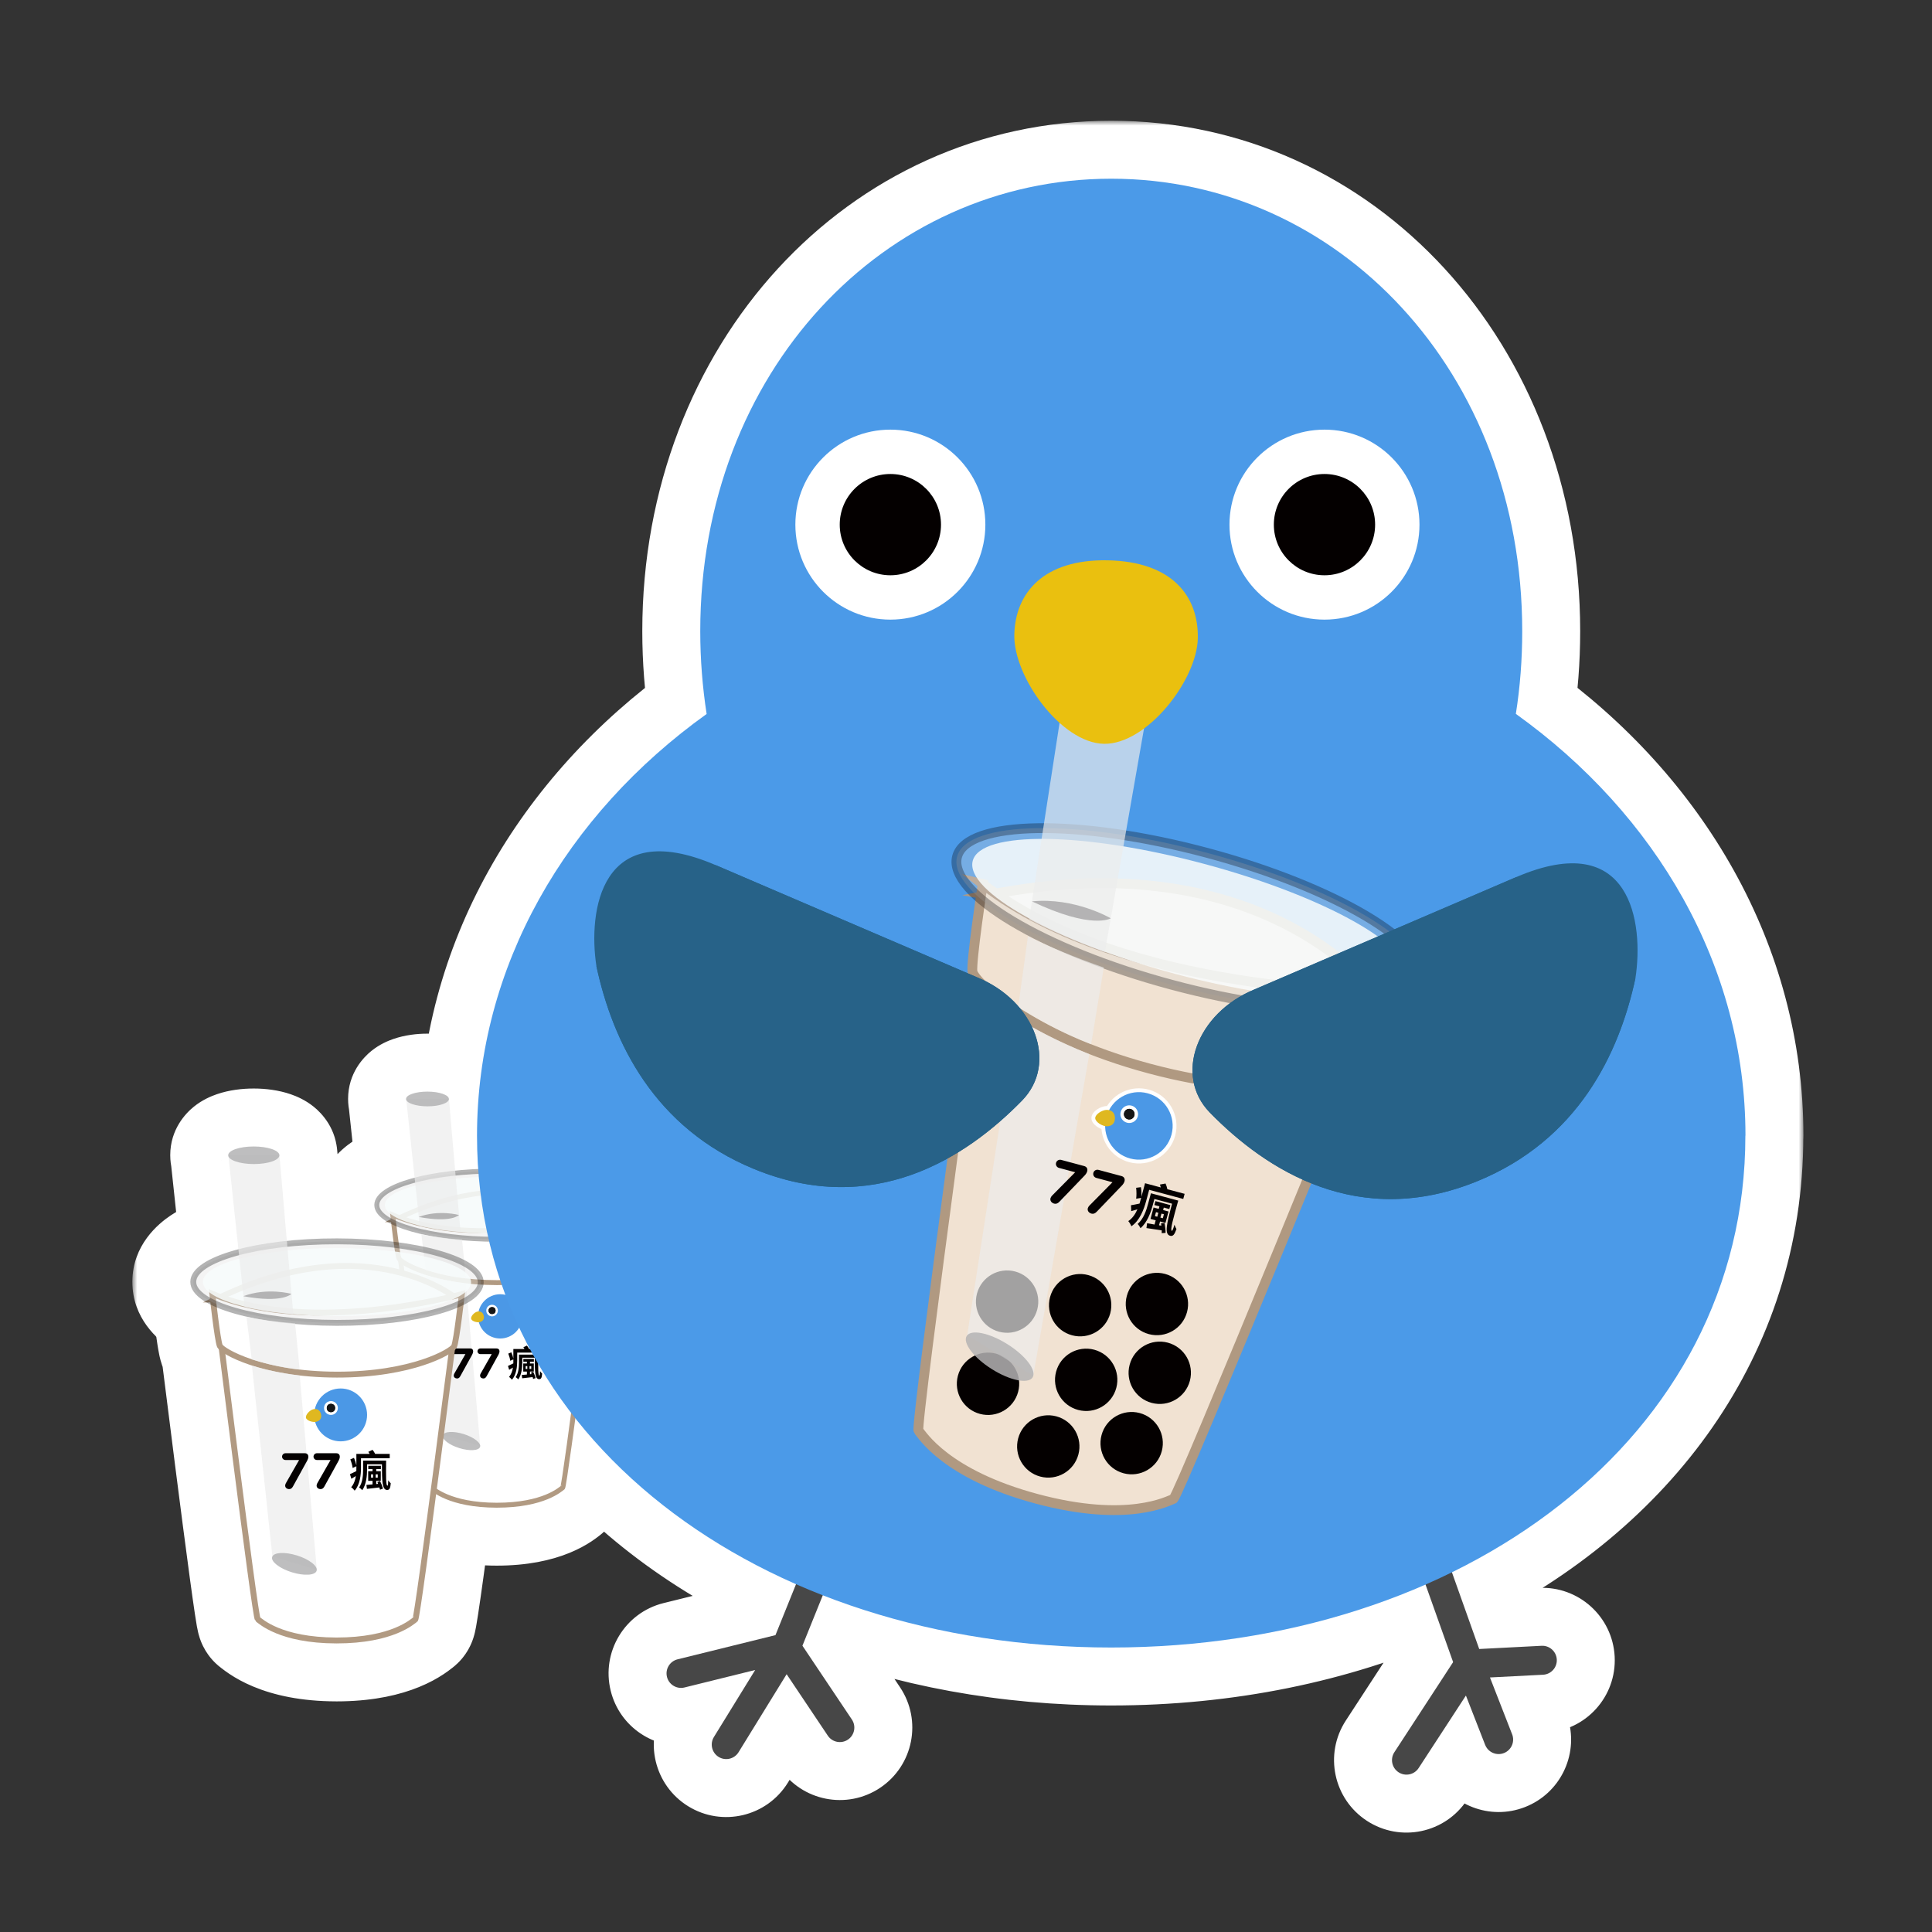 <svg width="200" height="200" viewBox="0 0 200 200" fill="none" xmlns="http://www.w3.org/2000/svg">
<rect x="0" y="0" width="200" height="200" fill="#333333" stroke="none"/>
<mask id="path-1-outside-1_1062_18103" maskUnits="userSpaceOnUse" x="13.702" y="12.5" width="173" height="178" fill="black">
<rect fill="white" x="13.702" y="12.5" width="173" height="178"/>
<path d="M115.04 18.5C138.54 18.5 157.58 38.51 157.58 65.34C157.58 68.26 157.36 71.12 156.92 73.9C171.44 84.3 180.689 99.99 180.689 117.56L180.68 117.57C180.68 137.668 168.566 153.793 150.303 162.765L153.127 170.704L159.583 170.372C160.41 170.33 161.115 170.966 161.158 171.793C161.201 172.62 160.564 173.325 159.737 173.368L154.241 173.65L156.537 179.535L156.586 179.681C156.789 180.413 156.408 181.195 155.685 181.478C154.961 181.759 154.152 181.441 153.806 180.765L153.742 180.625L151.752 175.521L146.856 183.029C146.404 183.723 145.474 183.918 144.78 183.466C144.087 183.013 143.891 182.084 144.343 181.391L150.427 172.062L147.57 164.033C137.978 168.237 126.87 170.55 115.03 170.55C104.279 170.55 94.13 168.644 85.173 165.146L83.067 170.364L88.186 178.005C88.648 178.693 88.463 179.625 87.774 180.086C87.086 180.547 86.154 180.363 85.693 179.675L81.432 173.312L76.457 181.387C76.022 182.092 75.098 182.312 74.393 181.877C73.688 181.442 73.468 180.518 73.902 179.813L78.177 172.877L70.86 174.687L70.709 174.716C69.957 174.822 69.23 174.344 69.044 173.59C68.845 172.786 69.336 171.972 70.14 171.773L80.275 169.268L82.402 163.996C73.129 159.917 65.278 154.066 59.56 146.824C59.424 147.836 59.297 148.787 59.179 149.645C58.998 150.947 58.842 152.037 58.725 152.807C58.666 153.191 58.616 153.497 58.577 153.711C58.558 153.817 58.541 153.905 58.526 153.968C58.519 153.998 58.511 154.029 58.502 154.055C58.498 154.067 58.491 154.085 58.482 154.104C58.478 154.113 58.471 154.128 58.46 154.144C58.451 154.157 58.428 154.188 58.389 154.214L58.388 154.215C58.387 154.215 58.386 154.216 58.385 154.217C58.382 154.218 58.379 154.221 58.375 154.224C58.367 154.23 58.356 154.238 58.344 154.248C58.319 154.268 58.284 154.294 58.244 154.325C58.163 154.388 58.053 154.47 57.912 154.562C57.63 154.748 57.227 154.979 56.676 155.203C55.574 155.652 53.889 156.074 51.415 156.074H51.414C48.94 156.07 47.259 155.641 46.16 155.187C45.74 155.013 45.406 154.835 45.145 154.678C44.767 157.535 44.406 160.246 44.102 162.446C43.886 164.002 43.7 165.304 43.56 166.224C43.489 166.683 43.429 167.049 43.383 167.304C43.36 167.431 43.34 167.535 43.322 167.61C43.314 167.647 43.304 167.683 43.294 167.714C43.289 167.729 43.281 167.751 43.27 167.773C43.265 167.785 43.256 167.802 43.243 167.821C43.232 167.837 43.205 167.873 43.158 167.904L43.156 167.905C43.156 167.906 43.155 167.907 43.153 167.908C43.151 167.91 43.146 167.912 43.142 167.916C43.132 167.923 43.12 167.933 43.105 167.945C43.075 167.969 43.033 168.001 42.985 168.038C42.888 168.113 42.757 168.21 42.589 168.32C42.252 168.542 41.77 168.818 41.112 169.086C39.878 169.589 38.033 170.063 35.372 170.12L34.828 170.126C31.872 170.121 29.865 169.609 28.552 169.066C27.896 168.795 27.416 168.517 27.08 168.293C26.912 168.181 26.781 168.084 26.684 168.009C26.637 167.973 26.594 167.938 26.565 167.916C26.55 167.904 26.538 167.895 26.528 167.888C26.524 167.884 26.52 167.882 26.518 167.88C26.516 167.879 26.514 167.878 26.514 167.878C26.466 167.847 26.438 167.81 26.427 167.794C26.413 167.775 26.403 167.758 26.398 167.746C26.386 167.723 26.378 167.701 26.373 167.686C26.363 167.654 26.353 167.617 26.345 167.58C26.327 167.505 26.306 167.4 26.283 167.273C26.237 167.018 26.179 166.651 26.109 166.192C25.971 165.273 25.788 163.97 25.577 162.414C25.155 159.301 24.618 155.168 24.091 151.042C23.563 146.916 23.045 142.794 22.658 139.705C22.657 139.7 22.656 139.694 22.655 139.688C22.646 139.68 22.637 139.672 22.629 139.663C22.575 139.607 22.518 139.537 22.481 139.459C22.434 139.357 22.394 139.189 22.357 139.012C22.318 138.822 22.277 138.583 22.234 138.316C22.149 137.781 22.058 137.119 21.976 136.476C21.91 135.969 21.851 135.472 21.802 135.056C21.652 134.981 21.509 134.904 21.373 134.826H20.996L21.203 134.724C21.135 134.681 21.067 134.641 21.003 134.598C20.225 134.074 19.701 133.437 19.702 132.699C19.703 131.961 20.229 131.327 21.009 130.806C21.8 130.277 22.925 129.814 24.287 129.43C24.416 129.393 24.547 129.358 24.681 129.323L23.654 119.723C23.635 119.679 23.623 119.635 23.623 119.589C23.624 119.086 24.811 118.68 26.274 118.683C27.732 118.685 28.913 119.091 28.922 119.591H28.929L29.695 128.453C31.317 128.285 33.068 128.195 34.894 128.198C36.965 128.201 38.941 128.323 40.739 128.543C40.71 128.331 40.682 128.115 40.654 127.9C40.6 127.476 40.55 127.06 40.509 126.712C40.383 126.649 40.263 126.585 40.149 126.52H39.834L40.008 126.434C39.95 126.398 39.894 126.364 39.84 126.328C39.188 125.89 38.75 125.357 38.751 124.739C38.752 124.121 39.192 123.59 39.845 123.153C40.507 122.711 41.449 122.322 42.589 122.001C42.697 121.97 42.807 121.94 42.919 121.911L42.06 113.873C42.044 113.836 42.034 113.8 42.034 113.762C42.035 113.341 43.029 113.001 44.254 113.003C45.474 113.005 46.463 113.345 46.471 113.764H46.476L47.117 121.184C47.88 121.105 48.677 121.047 49.5 121.012C49.42 119.878 49.38 118.731 49.38 117.57C49.38 100.01 58.63 84.31 73.149 73.91C72.719 71.13 72.49 68.26 72.49 65.34C72.49 38.51 91.54 18.5 115.04 18.5Z"/>
</mask>
<path d="M115.04 18.5L115.04 12.5H115.04V18.5ZM157.58 65.34L163.58 65.34L163.58 65.34L157.58 65.34ZM156.92 73.9L150.994 72.962C150.639 75.205 151.58 77.456 153.426 78.778L156.92 73.9ZM180.689 117.56L185.129 121.596C186.133 120.491 186.689 119.052 186.689 117.56L180.689 117.56ZM180.68 117.57L176.24 113.534C175.236 114.639 174.68 116.078 174.68 117.57L180.68 117.57ZM150.303 162.765L147.657 157.379C144.922 158.723 143.628 161.904 144.65 164.776L150.303 162.765ZM153.127 170.704L147.474 172.715C148.363 175.214 150.787 176.832 153.435 176.696L153.127 170.704ZM159.583 170.372L159.276 164.38L159.275 164.38L159.583 170.372ZM161.158 171.793L167.15 171.486L167.15 171.483L161.158 171.793ZM159.737 173.368L160.045 179.36L160.047 179.36L159.737 173.368ZM154.241 173.65L153.934 167.658C152.009 167.757 150.248 168.775 149.202 170.394C148.156 172.013 147.951 174.035 148.652 175.831L154.241 173.65ZM156.537 179.535L162.225 177.626C162.195 177.535 162.162 177.444 162.127 177.354L156.537 179.535ZM156.586 179.681L162.368 178.078C162.339 177.975 162.308 177.873 162.274 177.772L156.586 179.681ZM155.685 181.478L157.863 187.068L157.867 187.067L155.685 181.478ZM153.806 180.765L148.343 183.247C148.382 183.332 148.423 183.416 148.465 183.499L153.806 180.765ZM153.742 180.625L148.152 182.805C148.192 182.907 148.235 183.008 148.28 183.108L153.742 180.625ZM151.752 175.521L157.342 173.342C156.525 171.247 154.605 169.784 152.369 169.553C150.132 169.322 147.954 170.361 146.726 172.244L151.752 175.521ZM146.856 183.029L151.881 186.308L151.882 186.306L146.856 183.029ZM144.78 183.466L141.501 188.49L141.502 188.491L144.78 183.466ZM144.343 181.391L139.317 178.113L139.316 178.115L144.343 181.391ZM150.427 172.062L155.452 175.339C156.475 173.771 156.707 171.814 156.08 170.05L150.427 172.062ZM147.57 164.033L153.223 162.022C152.665 160.453 151.48 159.186 149.951 158.526C148.422 157.865 146.687 157.869 145.162 158.538L147.57 164.033ZM115.03 170.55L115.03 176.55L115.03 176.55L115.03 170.55ZM85.173 165.146L87.356 159.557C84.293 158.361 80.839 159.852 79.609 162.901L85.173 165.146ZM83.067 170.364L77.503 168.119C76.76 169.962 76.977 172.053 78.083 173.704L83.067 170.364ZM88.186 178.005L93.171 174.666L93.171 174.665L88.186 178.005ZM87.774 180.086L91.113 185.072L91.114 185.071L87.774 180.086ZM85.693 179.675L80.708 183.014L80.709 183.014L85.693 179.675ZM81.432 173.312L86.417 169.973C85.28 168.277 83.359 167.275 81.318 167.314C79.276 167.352 77.394 168.427 76.323 170.165L81.432 173.312ZM76.457 181.387L81.565 184.535L81.565 184.534L76.457 181.387ZM74.393 181.877L71.243 186.984L71.245 186.985L74.393 181.877ZM73.902 179.813L68.794 176.666L68.793 176.668L73.902 179.813ZM78.177 172.877L83.285 176.025C84.563 173.95 84.46 171.308 83.023 169.34C81.586 167.371 79.102 166.467 76.736 167.052L78.177 172.877ZM70.86 174.687L72.001 180.577C72.101 180.558 72.201 180.536 72.301 180.511L70.86 174.687ZM70.709 174.716L71.55 180.657C71.65 180.642 71.75 180.626 71.849 180.606L70.709 174.716ZM69.044 173.59L63.219 175.029L63.219 175.03L69.044 173.59ZM70.14 171.773L68.7 165.949L68.697 165.949L70.14 171.773ZM80.275 169.268L81.715 175.092C83.585 174.63 85.119 173.299 85.84 171.513L80.275 169.268ZM82.402 163.996L87.966 166.241C89.179 163.235 87.785 159.809 84.818 158.504L82.402 163.996ZM59.56 146.824L64.27 143.106C62.777 141.216 60.3 140.401 57.977 141.037C55.654 141.673 53.936 143.636 53.614 146.022L59.56 146.824ZM59.179 149.645L65.122 150.468L65.122 150.468L59.179 149.645ZM58.725 152.807L64.656 153.715L64.656 153.715L58.725 152.807ZM58.577 153.711L64.481 154.782L64.481 154.782L58.577 153.711ZM58.526 153.968L64.368 155.339L64.368 155.338L58.526 153.968ZM58.502 154.055L64.201 155.933L64.201 155.93L58.502 154.055ZM58.482 154.104L63.889 156.705L63.892 156.7L58.482 154.104ZM58.46 154.144L63.393 157.559C63.396 157.554 63.4 157.549 63.403 157.545L58.46 154.144ZM58.389 154.214L55.051 149.228C54.726 149.446 54.423 149.695 54.146 149.971L58.389 154.214ZM58.388 154.215L61.713 159.209C62.043 158.989 62.35 158.738 62.63 158.457L58.388 154.215ZM58.385 154.217L61.869 159.101C61.878 159.095 61.886 159.089 61.895 159.083L58.385 154.217ZM58.375 154.224L54.76 149.435L54.756 149.438L58.375 154.224ZM58.344 154.248L62.04 158.974L62.041 158.974L58.344 154.248ZM58.244 154.325L61.898 159.084L61.898 159.084L58.244 154.325ZM57.912 154.562L61.214 159.572L61.215 159.572L57.912 154.562ZM56.676 155.203L58.94 160.76L58.94 160.76L56.676 155.203ZM51.415 156.074L51.415 162.074L51.415 162.074L51.415 156.074ZM51.414 156.074L51.404 162.074H51.414V156.074ZM46.16 155.187L43.867 160.731L43.867 160.731L46.16 155.187ZM45.145 154.678L48.256 149.547C46.523 148.497 44.378 148.392 42.551 149.268C40.724 150.144 39.463 151.882 39.197 153.891L45.145 154.678ZM44.102 162.446L50.045 163.269L50.045 163.269L44.102 162.446ZM43.56 166.224L49.49 167.132L49.49 167.132L43.56 166.224ZM43.383 167.304L49.286 168.375L49.286 168.374L43.383 167.304ZM43.322 167.61L49.163 168.982L49.164 168.98L43.322 167.61ZM43.294 167.714L48.993 169.589L48.995 169.585L43.294 167.714ZM43.27 167.773L48.675 170.379L48.678 170.373L43.27 167.773ZM43.243 167.821L48.177 171.235L48.179 171.232L43.243 167.821ZM43.158 167.904L45.842 173.271C46.068 173.158 46.286 173.031 46.496 172.89L43.158 167.904ZM43.156 167.905L40.473 162.539C40.17 162.69 39.88 162.867 39.607 163.068L43.156 167.905ZM43.153 167.908L46.66 172.777L46.667 172.772L43.153 167.908ZM43.142 167.916L39.526 163.128L39.525 163.129L43.142 167.916ZM43.105 167.945L39.408 163.219L39.408 163.22L43.105 167.945ZM42.985 168.038L46.639 172.797L46.639 172.797L42.985 168.038ZM42.589 168.32L45.891 173.33L45.891 173.33L42.589 168.32ZM41.112 169.086L43.376 174.642L43.376 174.642L41.112 169.086ZM35.372 170.12L35.437 176.12C35.458 176.12 35.48 176.119 35.501 176.119L35.372 170.12ZM34.828 170.126L34.818 176.126C34.843 176.126 34.868 176.126 34.893 176.126L34.828 170.126ZM28.552 169.066L26.258 174.611L26.259 174.611L28.552 169.066ZM27.08 168.293L23.752 173.285L23.753 173.286L27.08 168.293ZM26.684 168.009L23.021 172.761L23.022 172.762L26.684 168.009ZM26.565 167.916L30.247 163.178L30.246 163.178L26.565 167.916ZM26.528 167.888L30.105 163.071L30.103 163.069L26.528 167.888ZM26.518 167.88L29.976 162.977C29.931 162.945 29.884 162.913 29.838 162.882L26.518 167.88ZM26.514 167.878L29.842 162.886C29.816 162.868 29.79 162.851 29.764 162.835L26.514 167.878ZM26.427 167.794L21.534 171.267L21.539 171.274L26.427 167.794ZM26.398 167.746L21.013 170.394L21.017 170.402L26.398 167.746ZM26.373 167.686L20.681 169.583L20.683 169.588L26.373 167.686ZM26.345 167.58L20.505 168.956L20.505 168.957L26.345 167.58ZM26.283 167.273L20.378 168.338L20.378 168.338L26.283 167.273ZM26.109 166.192L20.177 167.087L20.177 167.087L26.109 166.192ZM25.577 162.414L19.631 163.22L19.631 163.22L25.577 162.414ZM24.091 151.042L18.139 151.803L18.139 151.803L24.091 151.042ZM22.658 139.705L16.705 140.451L16.705 140.451L22.658 139.705ZM22.655 139.688L28.609 138.943C28.44 137.595 27.819 136.344 26.846 135.395L22.655 139.688ZM22.629 139.663L18.318 143.837L18.319 143.837L22.629 139.663ZM22.481 139.459L17.032 141.969L17.035 141.976L22.481 139.459ZM22.357 139.012L16.481 140.222L16.481 140.222L22.357 139.012ZM22.234 138.316L16.309 139.259L16.309 139.259L22.234 138.316ZM21.976 136.476L16.024 137.24L16.024 137.24L21.976 136.476ZM21.802 135.056L27.76 134.351C27.523 132.346 26.294 130.595 24.489 129.691L21.802 135.056ZM21.373 134.826L24.376 129.632C23.463 129.104 22.427 128.826 21.373 128.826V134.826ZM20.996 134.826L18.333 129.45C15.836 130.686 14.519 133.48 15.154 136.194C15.789 138.907 18.209 140.826 20.996 140.826L20.996 134.826ZM21.203 134.724L23.866 140.1C25.82 139.133 27.095 137.181 27.197 135.003C27.298 132.825 26.21 130.764 24.355 129.618L21.203 134.724ZM21.003 134.598L17.653 139.576L17.654 139.576L21.003 134.598ZM19.702 132.699L13.702 132.688L13.702 132.691L19.702 132.699ZM21.009 130.806L17.675 125.817L17.675 125.817L21.009 130.806ZM24.287 129.43L22.659 123.655L22.659 123.655L24.287 129.43ZM24.681 129.323L26.203 135.127C29.073 134.374 30.962 131.636 30.647 128.685L24.681 129.323ZM23.654 119.723L29.62 119.085C29.556 118.485 29.402 117.898 29.163 117.344L23.654 119.723ZM23.623 119.589L17.623 119.579L17.623 119.587L23.623 119.589ZM26.274 118.683L26.284 112.683L26.284 112.683L26.274 118.683ZM28.922 119.591L22.923 119.694C22.979 122.967 25.648 125.591 28.922 125.591V119.591ZM28.929 119.591L34.906 119.074C34.638 115.972 32.042 113.591 28.929 113.591V119.591ZM29.695 128.453L23.718 128.97C23.856 130.573 24.633 132.053 25.873 133.078C27.113 134.103 28.713 134.587 30.313 134.421L29.695 128.453ZM34.894 128.198L34.903 122.198L34.903 122.198L34.894 128.198ZM40.739 128.543L40.013 134.499C41.859 134.724 43.706 134.08 45.012 132.756C46.318 131.431 46.935 129.576 46.684 127.733L40.739 128.543ZM40.654 127.9L34.703 128.665L34.703 128.665L40.654 127.9ZM40.509 126.712L46.467 126.005C46.229 124.002 45.001 122.252 43.197 121.348L40.509 126.712ZM40.149 126.52L43.154 121.326C42.24 120.798 41.204 120.52 40.149 120.52V126.52ZM39.834 126.52L37.175 121.141C34.676 122.376 33.357 125.17 33.991 127.885C34.626 130.599 37.046 132.52 39.834 132.52V126.52ZM40.008 126.434L42.667 131.812C44.622 130.846 45.899 128.894 46.001 126.716C46.104 124.537 45.016 122.474 43.16 121.329L40.008 126.434ZM39.84 126.328L36.49 131.306L36.491 131.307L39.84 126.328ZM38.751 124.739L32.751 124.73L32.751 124.732L38.751 124.739ZM39.845 123.153L36.511 118.165L36.511 118.165L39.845 123.153ZM42.589 122.001L40.961 116.226L40.961 116.226L42.589 122.001ZM42.919 121.911L44.44 127.715C47.311 126.962 49.2 124.224 48.885 121.273L42.919 121.911ZM42.06 113.873L48.026 113.235C47.962 112.643 47.811 112.063 47.577 111.514L42.06 113.873ZM42.034 113.762L36.034 113.751L36.034 113.752L42.034 113.762ZM44.254 113.003L44.264 107.003L44.263 107.003L44.254 113.003ZM46.471 113.764L40.472 113.869C40.529 117.141 43.198 119.764 46.471 119.764V113.764ZM46.476 113.764L52.453 113.247C52.185 110.145 49.589 107.764 46.476 107.764V113.764ZM47.117 121.184L41.139 121.7C41.278 123.303 42.054 124.783 43.294 125.808C44.534 126.833 46.134 127.317 47.734 127.152L47.117 121.184ZM49.5 121.012L49.759 127.006C51.377 126.936 52.898 126.215 53.976 125.007C55.054 123.799 55.599 122.207 55.485 120.591L49.5 121.012ZM49.38 117.57L43.38 117.57L43.38 117.57L49.38 117.57ZM73.149 73.91L76.643 78.788C78.483 77.47 79.425 75.229 79.079 72.993L73.149 73.91ZM72.49 65.34L66.49 65.34V65.34H72.49ZM115.04 18.5L115.04 24.5C134.772 24.5 151.58 41.35 151.58 65.34L157.58 65.34L163.58 65.34C163.58 35.67 142.308 12.5 115.04 12.5L115.04 18.5ZM157.58 65.34H151.58C151.58 67.958 151.383 70.505 150.994 72.962L156.92 73.9L162.846 74.838C163.337 71.736 163.58 68.561 163.58 65.34H157.58ZM156.92 73.9L153.426 78.778C166.623 88.23 174.689 102.213 174.689 117.56L180.689 117.56L186.689 117.56C186.689 97.767 176.257 80.37 160.414 69.022L156.92 73.9ZM180.689 117.56L176.25 113.524L176.24 113.534L180.68 117.57L185.119 121.606L185.129 121.596L180.689 117.56ZM180.68 117.57L174.68 117.57C174.68 134.937 164.297 149.205 147.657 157.379L150.303 162.765L152.948 168.15C172.835 158.38 186.68 140.398 186.68 117.57L180.68 117.57ZM150.303 162.765L144.65 164.776L147.474 172.715L153.127 170.704L158.78 168.693L155.956 160.754L150.303 162.765ZM153.127 170.704L153.435 176.696L159.891 176.364L159.583 170.372L159.275 164.38L152.819 164.712L153.127 170.704ZM159.583 170.372L159.89 176.364C157.409 176.491 155.295 174.584 155.166 172.103L161.158 171.793L167.15 171.483C166.936 167.348 163.411 164.168 159.276 164.38L159.583 170.372ZM161.158 171.793L155.166 172.1C155.039 169.619 156.946 167.505 159.427 167.376L159.737 173.368L160.047 179.36C164.183 179.146 167.362 175.621 167.15 171.486L161.158 171.793ZM159.737 173.368L159.43 167.376L153.934 167.658L154.241 173.65L154.549 179.642L160.045 179.36L159.737 173.368ZM154.241 173.65L148.652 175.831L150.947 181.716L156.537 179.535L162.127 177.354L159.831 171.47L154.241 173.65ZM156.537 179.535L150.849 181.444L150.898 181.589L156.586 179.681L162.274 177.772L162.225 177.626L156.537 179.535ZM156.586 179.681L150.804 181.283C150.192 179.077 151.333 176.736 153.502 175.888L155.685 181.478L157.867 187.067C161.483 185.655 163.385 181.749 162.368 178.078L156.586 179.681ZM155.685 181.478L153.506 175.887C155.684 175.038 158.106 175.999 159.146 178.03L153.806 180.765L148.465 183.499C150.198 186.883 154.239 188.481 157.863 187.068L155.685 181.478ZM153.806 180.765L159.268 178.282L159.204 178.142L153.742 180.625L148.28 183.108L148.343 183.247L153.806 180.765ZM153.742 180.625L159.332 178.445L157.342 173.342L151.752 175.521L146.162 177.701L148.152 182.805L153.742 180.625ZM151.752 175.521L146.726 172.244L141.831 179.752L146.856 183.029L151.882 186.306L156.778 178.799L151.752 175.521ZM146.856 183.029L141.832 179.75C143.19 177.668 145.978 177.084 148.058 178.44L144.78 183.466L141.502 188.491C144.97 190.753 149.617 189.778 151.881 186.308L146.856 183.029ZM144.78 183.466L148.06 178.442C150.137 179.797 150.728 182.582 149.37 184.666L144.343 181.391L139.316 178.115C137.054 181.587 138.037 186.23 141.501 188.49L144.78 183.466ZM144.343 181.391L149.368 184.668L155.452 175.339L150.427 172.062L145.401 168.784L139.317 178.113L144.343 181.391ZM150.427 172.062L156.08 170.05L153.223 162.022L147.57 164.033L141.917 166.044L144.774 174.073L150.427 172.062ZM147.57 164.033L145.162 158.538C136.38 162.387 126.098 164.55 115.03 164.55L115.03 170.55L115.03 176.55C127.641 176.55 139.576 174.088 149.979 169.529L147.57 164.033ZM115.03 170.55V164.55C104.981 164.55 95.577 162.767 87.356 159.557L85.173 165.146L82.99 170.734C92.684 174.52 103.577 176.55 115.03 176.55V170.55ZM85.173 165.146L79.609 162.901L77.503 168.119L83.067 170.364L88.632 172.609L90.737 167.39L85.173 165.146ZM83.067 170.364L78.083 173.704L83.202 181.345L88.186 178.005L93.171 174.665L88.052 167.025L83.067 170.364ZM88.186 178.005L83.202 181.344C81.816 179.275 82.374 176.481 84.435 175.101L87.774 180.086L91.114 185.071C94.551 182.768 95.48 178.111 93.171 174.666L88.186 178.005ZM87.774 180.086L84.436 175.1C86.498 173.72 89.293 174.268 90.678 176.336L85.693 179.675L80.709 183.014C83.016 186.458 87.674 187.374 91.113 185.072L87.774 180.086ZM85.693 179.675L90.678 176.336L86.417 169.973L81.432 173.312L76.447 176.652L80.708 183.014L85.693 179.675ZM81.432 173.312L76.323 170.165L71.349 178.239L76.457 181.387L81.565 184.534L86.54 176.46L81.432 173.312ZM76.457 181.387L71.35 178.238C72.653 176.124 75.423 175.464 77.541 176.769L74.393 181.877L71.245 186.985C74.772 189.159 79.392 188.059 81.565 184.535L76.457 181.387ZM74.393 181.877L77.543 176.77C79.655 178.073 80.315 180.842 79.012 182.959L73.902 179.813L68.793 176.668C66.622 180.195 67.721 184.811 71.243 186.984L74.393 181.877ZM73.902 179.813L79.01 182.961L83.285 176.025L78.177 172.877L73.069 169.729L68.794 176.666L73.902 179.813ZM78.177 172.877L76.736 167.052L69.42 168.862L70.86 174.687L72.301 180.511L79.617 178.701L78.177 172.877ZM70.86 174.687L69.72 168.796L69.569 168.825L70.709 174.716L71.849 180.606L72.001 180.577L70.86 174.687ZM70.709 174.716L69.868 168.775C72.133 168.454 74.309 169.886 74.869 172.15L69.044 173.59L63.219 175.03C64.152 178.801 67.78 181.19 71.55 180.657L70.709 174.716ZM69.044 173.59L74.869 172.151C75.464 174.561 73.996 177 71.582 177.597L70.14 171.773L68.697 165.949C64.676 166.945 62.227 171.011 63.219 175.029L69.044 173.59ZM70.14 171.773L71.58 177.598L81.715 175.092L80.275 169.268L78.835 163.443L68.7 165.949L70.14 171.773ZM80.275 169.268L85.84 171.513L87.966 166.241L82.402 163.996L76.838 161.751L74.711 167.023L80.275 169.268ZM82.402 163.996L84.818 158.504C76.327 154.769 69.306 149.484 64.27 143.106L59.56 146.824L54.851 150.542C61.25 158.647 69.93 165.065 79.987 169.488L82.402 163.996ZM59.56 146.824L53.614 146.022C53.476 147.049 53.352 147.978 53.235 148.821L59.179 149.645L65.122 150.468C65.243 149.596 65.372 148.624 65.507 147.626L59.56 146.824ZM59.179 149.645L53.235 148.821C53.056 150.116 52.905 151.172 52.794 151.899L58.725 152.807L64.656 153.715C64.78 152.902 64.941 151.777 65.122 150.468L59.179 149.645ZM58.725 152.807L52.794 151.899C52.737 152.266 52.697 152.508 52.673 152.64L58.577 153.711L64.481 154.782C64.534 154.487 64.594 154.116 64.656 153.715L58.725 152.807ZM58.577 153.711L52.673 152.64C52.67 152.659 52.667 152.674 52.665 152.685C52.664 152.69 52.663 152.695 52.663 152.697C52.662 152.7 52.662 152.702 52.662 152.701C52.662 152.701 52.663 152.699 52.663 152.696C52.664 152.692 52.665 152.687 52.667 152.679C52.67 152.664 52.676 152.636 52.685 152.597L58.526 153.968L64.368 155.338C64.422 155.107 64.463 154.879 64.481 154.782L58.577 153.711ZM58.526 153.968L52.685 152.596C52.719 152.45 52.759 152.313 52.803 152.179L58.502 154.055L64.201 155.93C64.262 155.745 64.319 155.546 64.368 155.339L58.526 153.968ZM58.502 154.055L52.803 152.177C52.852 152.029 52.937 151.791 53.073 151.507L58.482 154.104L63.892 156.7C64.046 156.379 64.144 156.105 64.201 155.933L58.502 154.055ZM58.482 154.104L53.076 151.502C53.071 151.511 53.238 151.148 53.517 150.742L58.46 154.144L63.403 157.545C63.561 157.316 63.677 157.113 63.757 156.964C63.834 156.821 63.892 156.699 63.889 156.705L58.482 154.104ZM58.46 154.144L53.527 150.728C53.726 150.441 54.208 149.793 55.051 149.228L58.389 154.214L61.727 159.2C62.648 158.583 63.176 157.873 63.393 157.559L58.46 154.144ZM58.389 154.214L54.146 149.971L54.145 149.972L58.388 154.215L62.63 158.457L62.631 158.457L58.389 154.214ZM58.388 154.215L55.062 149.221C55.082 149.207 55.098 149.197 55.106 149.192C55.114 149.187 55.12 149.183 55.121 149.182C55.127 149.178 55.113 149.187 55.1 149.195C55.086 149.205 55.059 149.223 55.026 149.245C54.994 149.267 54.94 149.303 54.875 149.35L58.385 154.217L61.895 159.083C61.83 159.13 61.777 159.166 61.746 159.187C61.712 159.21 61.686 159.227 61.672 159.236C61.66 159.244 61.647 159.252 61.654 159.248C61.654 159.248 61.661 159.243 61.669 159.238C61.677 159.233 61.693 159.222 61.713 159.209L58.388 154.215ZM58.385 154.217L54.9 149.332C54.932 149.31 54.957 149.292 54.974 149.281C54.991 149.269 55.004 149.26 55.009 149.256C55.014 149.253 55.02 149.249 55.016 149.252C55.014 149.253 55.008 149.257 54.999 149.263C54.968 149.285 54.875 149.348 54.76 149.435L58.375 154.224L61.99 159.013C61.879 159.096 61.79 159.157 61.761 159.176C61.754 159.182 61.748 159.186 61.747 159.186C61.744 159.188 61.751 159.184 61.756 159.18C61.763 159.176 61.776 159.166 61.794 159.154C61.811 159.142 61.837 159.124 61.869 159.101L58.385 154.217ZM58.375 154.224L54.756 149.438C54.727 149.46 54.703 149.478 54.688 149.49C54.673 149.502 54.66 149.512 54.654 149.517C54.65 149.519 54.648 149.522 54.646 149.523C54.643 149.525 54.643 149.525 54.642 149.526C54.641 149.527 54.644 149.525 54.647 149.522L58.344 154.248L62.041 158.974C62.05 158.966 62.059 158.96 62.063 158.956C62.065 158.954 62.068 158.952 62.069 158.952C62.069 158.951 62.069 158.951 62.068 158.952C62.067 158.953 62.06 158.959 62.049 158.967C62.038 158.975 62.019 158.99 61.994 159.009L58.375 154.224ZM58.344 154.248L54.647 149.522C54.636 149.531 54.616 149.547 54.59 149.566L58.244 154.325L61.898 159.084C61.953 159.042 62.002 159.004 62.04 158.974L58.344 154.248ZM58.244 154.325L54.59 149.566C54.584 149.571 54.582 149.572 54.582 149.573C54.582 149.573 54.583 149.571 54.586 149.569C54.592 149.565 54.601 149.559 54.61 149.553L57.912 154.562L61.215 159.572C61.517 159.372 61.75 159.198 61.898 159.084L58.244 154.325ZM57.912 154.562L54.61 149.553C54.618 149.548 54.609 149.554 54.58 149.569C54.551 149.585 54.496 149.612 54.412 149.647L56.676 155.203L58.94 160.76C59.878 160.377 60.628 159.959 61.214 159.572L57.912 154.562ZM56.676 155.203L54.412 149.647C54.098 149.775 53.191 150.074 51.415 150.074L51.415 156.074L51.415 162.074C54.587 162.074 57.05 161.53 58.94 160.76L56.676 155.203ZM51.415 156.074V150.074H51.414V156.074V162.074H51.415V156.074ZM51.414 156.074L51.425 150.074C49.656 150.071 48.76 149.769 48.453 149.642L46.16 155.187L43.867 160.731C45.759 161.513 48.224 162.069 51.404 162.074L51.414 156.074ZM46.16 155.187L48.453 149.642C48.33 149.591 48.268 149.554 48.256 149.547L45.145 154.678L42.035 159.809C42.543 160.116 43.15 160.434 43.867 160.731L46.16 155.187ZM45.145 154.678L39.197 153.891C38.819 156.749 38.46 159.443 38.158 161.623L44.102 162.446L50.045 163.269C50.352 161.049 50.716 158.322 51.094 155.465L45.145 154.678ZM44.102 162.446L38.158 161.623C37.944 163.173 37.763 164.441 37.629 165.316L43.56 166.224L49.49 167.132C49.638 166.168 49.829 164.83 50.045 163.269L44.102 162.446ZM43.56 166.224L37.629 165.316C37.562 165.749 37.511 166.054 37.479 166.233L43.383 167.304L49.286 168.374C49.347 168.043 49.416 167.616 49.49 167.132L43.56 166.224ZM43.383 167.304L37.479 166.233C37.475 166.258 37.471 166.278 37.468 166.294C37.465 166.31 37.463 166.32 37.462 166.324C37.462 166.327 37.462 166.327 37.462 166.325C37.462 166.323 37.463 166.319 37.465 166.313C37.466 166.307 37.468 166.298 37.47 166.286C37.473 166.275 37.476 166.259 37.481 166.241L43.322 167.61L49.164 168.98C49.221 168.736 49.266 168.488 49.286 168.375L43.383 167.304ZM43.322 167.61L37.481 166.239C37.49 166.202 37.502 166.152 37.519 166.092C37.534 166.033 37.559 165.947 37.593 165.842L43.294 167.714L48.995 169.585C49.078 169.33 49.133 169.112 49.163 168.982L43.322 167.61ZM43.294 167.714L37.595 165.838C37.617 165.77 37.705 165.503 37.863 165.174L43.27 167.773L48.678 170.373C48.858 169.999 48.961 169.688 48.993 169.589L43.294 167.714ZM43.27 167.773L37.866 165.167C37.906 165.085 38.056 164.774 38.307 164.411L43.243 167.821L48.179 171.232C48.457 170.83 48.624 170.485 48.675 170.379L43.27 167.773ZM43.243 167.821L38.309 164.407C38.543 164.069 39.019 163.455 39.82 162.919L43.158 167.904L46.496 172.89C47.391 172.291 47.921 171.605 48.177 171.235L43.243 167.821ZM43.158 167.904L40.475 162.538L40.473 162.539L43.156 167.905L45.84 173.272L45.842 173.271L43.158 167.904ZM43.156 167.905L39.607 163.068C39.474 163.165 39.359 163.258 39.263 163.34C39.166 163.422 39.084 163.498 39.015 163.564C38.947 163.629 38.888 163.688 38.841 163.737C38.793 163.786 38.753 163.829 38.722 163.863C38.691 163.897 38.665 163.926 38.647 163.947C38.629 163.968 38.615 163.984 38.608 163.992C38.604 163.997 38.601 164 38.599 164.002C38.599 164.003 38.596 164.005 38.598 164.004C38.599 164.003 38.606 163.994 38.615 163.984C38.624 163.973 38.639 163.956 38.656 163.936C38.674 163.916 38.696 163.892 38.721 163.864C38.772 163.808 38.84 163.736 38.923 163.653C39.007 163.57 39.108 163.475 39.226 163.372C39.345 163.269 39.482 163.158 39.639 163.045L43.153 167.908L46.667 172.772C46.825 172.658 46.962 172.547 47.081 172.444C47.2 172.341 47.302 172.245 47.385 172.162C47.468 172.079 47.537 172.006 47.588 171.95C47.613 171.922 47.636 171.897 47.653 171.877C47.671 171.857 47.685 171.84 47.695 171.829C47.704 171.819 47.712 171.81 47.712 171.809C47.714 171.807 47.712 171.81 47.711 171.81C47.71 171.812 47.707 171.816 47.703 171.82C47.696 171.828 47.682 171.845 47.664 171.865C47.646 171.886 47.62 171.914 47.589 171.948C47.558 171.982 47.518 172.025 47.471 172.074C47.424 172.123 47.365 172.182 47.297 172.248C47.228 172.313 47.146 172.389 47.05 172.471C46.953 172.553 46.839 172.645 46.706 172.743L43.156 167.905ZM43.153 167.908L39.647 163.039C39.719 162.988 39.78 162.946 39.825 162.916C39.869 162.887 39.905 162.863 39.926 162.85C39.946 162.837 39.962 162.827 39.963 162.827C39.969 162.823 39.957 162.83 39.947 162.837C39.896 162.869 39.728 162.975 39.526 163.128L43.142 167.916L46.757 172.704C46.56 172.853 46.397 172.957 46.349 172.986C46.34 172.992 46.329 172.999 46.336 172.995C46.338 172.994 46.355 172.983 46.376 172.969C46.398 172.956 46.434 172.932 46.48 172.902C46.525 172.872 46.587 172.829 46.66 172.777L43.153 167.908ZM43.142 167.916L39.525 163.129C39.48 163.162 39.444 163.19 39.423 163.207C39.403 163.223 39.386 163.237 39.381 163.24C39.365 163.254 39.386 163.236 39.408 163.219L43.105 167.945L46.801 172.671C46.822 172.655 46.839 172.641 46.851 172.632C46.857 172.628 46.861 172.624 46.864 172.621C46.866 172.62 46.867 172.619 46.868 172.618C46.868 172.618 46.869 172.618 46.869 172.618C46.869 172.618 46.869 172.617 46.869 172.617C46.869 172.618 46.868 172.618 46.868 172.619C46.867 172.62 46.865 172.621 46.863 172.622C46.859 172.625 46.853 172.631 46.844 172.637C46.836 172.644 46.824 172.653 46.81 172.664C46.797 172.674 46.779 172.688 46.758 172.703L43.142 167.916ZM43.105 167.945L39.408 163.22C39.397 163.228 39.385 163.237 39.379 163.242C39.37 163.249 39.364 163.254 39.358 163.259C39.346 163.268 39.338 163.274 39.331 163.279L42.985 168.038L46.639 172.797C46.716 172.738 46.792 172.678 46.801 172.671L43.105 167.945ZM42.985 168.038L39.331 163.279C39.324 163.285 39.319 163.288 39.313 163.292C39.308 163.297 39.299 163.303 39.286 163.311L42.589 168.32L45.891 173.33C46.205 173.123 46.455 172.939 46.639 172.797L42.985 168.038ZM42.589 168.32L39.287 163.311C39.251 163.334 39.115 163.421 38.848 163.529L41.112 169.086L43.376 174.642C44.425 174.215 45.253 173.751 45.891 173.33L42.589 168.32ZM41.112 169.086L38.849 163.529C38.352 163.732 37.237 164.079 35.243 164.122L35.372 170.12L35.501 176.119C38.829 176.047 41.405 175.446 43.376 174.642L41.112 169.086ZM35.372 170.12L35.307 164.12L34.764 164.126L34.828 170.126L34.893 176.126L35.437 176.12L35.372 170.12ZM34.828 170.126L34.839 164.126C32.587 164.122 31.364 163.737 30.845 163.522L28.552 169.066L26.259 174.611C28.365 175.482 31.158 176.12 34.818 176.126L34.828 170.126ZM28.552 169.066L30.845 163.522C30.582 163.413 30.447 163.326 30.408 163.3L27.08 168.293L23.753 173.286C24.385 173.708 25.21 174.177 26.258 174.611L28.552 169.066ZM27.08 168.293L30.408 163.3C30.392 163.29 30.379 163.281 30.37 163.274C30.361 163.268 30.354 163.262 30.346 163.256L26.684 168.009L23.022 172.762C23.203 172.902 23.448 173.082 23.752 173.285L27.08 168.293ZM26.684 168.009L30.346 163.256C30.353 163.262 30.354 163.263 30.339 163.251C30.335 163.248 30.332 163.245 30.327 163.241C30.322 163.237 30.315 163.232 30.308 163.227C30.296 163.217 30.273 163.199 30.247 163.178L26.565 167.916L22.884 172.654C22.872 172.644 22.865 172.639 22.87 172.643C22.872 172.645 22.875 172.647 22.88 172.65C22.884 172.654 22.89 172.659 22.896 172.664C22.921 172.684 22.967 172.72 23.021 172.761L26.684 168.009ZM26.565 167.916L30.246 163.178C30.211 163.151 30.162 163.113 30.105 163.071L26.528 167.888L22.951 172.705C22.931 172.689 22.915 172.677 22.905 172.67C22.896 172.663 22.889 172.657 22.884 172.654L26.565 167.916ZM26.528 167.888L30.103 163.069C30.075 163.048 30.03 163.015 29.976 162.977L26.518 167.88L23.059 172.783C23.032 172.763 23.01 172.748 22.995 172.737C22.979 172.726 22.965 172.715 22.953 172.706L26.528 167.888ZM26.518 167.88L29.838 162.882C29.733 162.813 29.634 162.751 29.541 162.697C29.449 162.644 29.363 162.597 29.285 162.556C29.206 162.515 29.135 162.48 29.073 162.451C29.01 162.422 28.956 162.397 28.914 162.379C28.872 162.361 28.838 162.347 28.824 162.341C28.82 162.339 28.817 162.338 28.816 162.337C28.815 162.337 28.814 162.337 28.814 162.337C28.814 162.336 28.814 162.337 28.815 162.337C28.816 162.337 28.819 162.338 28.823 162.34C28.826 162.342 28.833 162.344 28.84 162.347C28.848 162.351 28.858 162.355 28.87 162.36C28.882 162.365 28.897 162.371 28.914 162.379C28.931 162.387 28.953 162.396 28.977 162.407C29.001 162.418 29.03 162.431 29.063 162.446C29.095 162.462 29.135 162.48 29.179 162.502C29.201 162.514 29.226 162.526 29.252 162.539C29.278 162.552 29.306 162.567 29.336 162.583C29.366 162.599 29.399 162.617 29.434 162.637C29.47 162.656 29.508 162.678 29.549 162.703C29.59 162.727 29.636 162.754 29.684 162.784C29.732 162.814 29.785 162.848 29.842 162.886L26.514 167.878L23.186 172.87C23.242 172.908 23.295 172.942 23.344 172.972C23.392 173.002 23.437 173.029 23.478 173.053C23.519 173.078 23.558 173.099 23.593 173.119C23.628 173.139 23.661 173.157 23.692 173.173C23.722 173.189 23.75 173.204 23.776 173.217C23.802 173.23 23.826 173.243 23.849 173.254C23.893 173.276 23.932 173.294 23.965 173.31C23.998 173.325 24.027 173.338 24.051 173.349C24.075 173.36 24.097 173.37 24.114 173.377C24.131 173.385 24.146 173.391 24.158 173.396C24.17 173.401 24.181 173.406 24.188 173.409C24.196 173.412 24.202 173.415 24.206 173.416C24.21 173.418 24.213 173.419 24.214 173.42C24.214 173.42 24.215 173.42 24.215 173.42C24.215 173.42 24.214 173.42 24.213 173.419C24.212 173.419 24.209 173.418 24.206 173.416C24.191 173.41 24.158 173.396 24.117 173.378C24.074 173.36 24.021 173.336 23.959 173.307C23.897 173.278 23.826 173.243 23.748 173.202C23.67 173.162 23.584 173.115 23.493 173.062C23.401 173.008 23.302 172.947 23.198 172.878L26.518 167.88ZM26.514 167.878L29.764 162.835C30.653 163.408 31.15 164.083 31.314 164.314L26.427 167.794L21.539 171.274C21.727 171.538 22.279 172.287 23.263 172.921L26.514 167.878ZM26.427 167.794L31.32 164.321C31.4 164.434 31.474 164.548 31.544 164.663C31.61 164.772 31.692 164.916 31.777 165.09L26.398 167.746L21.017 170.402C21.183 170.738 21.364 171.028 21.534 171.267L26.427 167.794ZM26.398 167.746L31.782 165.098C31.941 165.423 32.031 165.687 32.063 165.783L26.373 167.686L20.683 169.588C20.725 169.714 20.831 170.024 21.013 170.394L26.398 167.746ZM26.373 167.686L32.065 165.788C32.115 165.938 32.147 166.056 32.161 166.111C32.17 166.142 32.176 166.166 32.179 166.181C32.181 166.188 32.182 166.194 32.183 166.197C32.184 166.199 32.184 166.201 32.184 166.202C32.184 166.203 32.185 166.203 32.185 166.203L26.345 167.58L20.505 168.957C20.51 168.98 20.574 169.263 20.681 169.583L26.373 167.686ZM26.345 167.58L32.185 166.204C32.188 166.217 32.19 166.228 32.192 166.236C32.194 166.245 32.196 166.251 32.197 166.256C32.199 166.265 32.199 166.269 32.199 166.267C32.198 166.265 32.197 166.259 32.195 166.248C32.193 166.238 32.191 166.225 32.188 166.209L26.283 167.273L20.378 168.338C20.409 168.506 20.451 168.73 20.505 168.956L26.345 167.58ZM26.283 167.273L32.188 166.209C32.158 166.042 32.11 165.745 32.042 165.298L26.109 166.192L20.177 167.087C20.247 167.558 20.316 167.994 20.378 168.338L26.283 167.273ZM26.109 166.192L32.042 165.298C31.91 164.424 31.733 163.157 31.523 161.608L25.577 162.414L19.631 163.22C19.843 164.783 20.031 166.122 20.177 167.087L26.109 166.192ZM25.577 162.414L31.523 161.608C31.104 158.518 30.569 154.403 30.042 150.281L24.091 151.042L18.139 151.803C18.667 155.933 19.206 160.084 19.631 163.22L25.577 162.414ZM24.091 151.042L30.042 150.281C29.516 146.162 28.998 142.046 28.612 138.959L22.658 139.705L16.705 140.451C17.092 143.542 17.611 147.669 18.139 151.803L24.091 151.042ZM22.658 139.705L28.612 138.959C28.602 138.885 28.593 138.818 28.584 138.762C28.575 138.706 28.566 138.658 28.56 138.621C28.553 138.585 28.547 138.555 28.544 138.537C28.542 138.527 28.54 138.52 28.539 138.515C28.539 138.512 28.538 138.51 28.538 138.509C28.538 138.508 28.538 138.507 28.538 138.507C28.537 138.506 28.538 138.509 28.539 138.513C28.54 138.517 28.541 138.524 28.543 138.532C28.546 138.549 28.552 138.578 28.558 138.613C28.564 138.649 28.573 138.695 28.581 138.75C28.59 138.804 28.599 138.869 28.609 138.943L22.655 139.688L16.702 140.434C16.711 140.509 16.721 140.576 16.73 140.632C16.739 140.687 16.747 140.735 16.754 140.772C16.761 140.809 16.766 140.839 16.77 140.857C16.772 140.866 16.773 140.874 16.774 140.879C16.775 140.881 16.775 140.883 16.776 140.884C16.776 140.886 16.776 140.887 16.776 140.887C16.776 140.888 16.776 140.884 16.775 140.881C16.774 140.877 16.773 140.87 16.771 140.861C16.767 140.844 16.762 140.816 16.756 140.78C16.749 140.745 16.741 140.698 16.732 140.644C16.724 140.589 16.714 140.524 16.705 140.451L22.658 139.705ZM22.655 139.688L26.846 135.395C26.812 135.361 26.784 135.334 26.77 135.322C26.763 135.315 26.758 135.31 26.756 135.309C26.753 135.306 26.756 135.309 26.759 135.311C26.765 135.317 26.787 135.338 26.816 135.365C26.845 135.394 26.888 135.436 26.939 135.489L22.629 139.663L18.319 143.837C18.374 143.894 18.421 143.941 18.455 143.974C18.488 144.005 18.514 144.03 18.525 144.04C18.528 144.043 18.53 144.045 18.532 144.047C18.532 144.047 18.533 144.048 18.533 144.048C18.535 144.05 18.533 144.048 18.534 144.049C18.535 144.05 18.532 144.047 18.527 144.042C18.518 144.034 18.494 144.012 18.464 143.982L22.655 139.688ZM22.629 139.663L26.939 135.489C27.042 135.596 27.192 135.76 27.355 135.979C27.516 136.194 27.731 136.516 27.928 136.942L22.481 139.459L17.035 141.976C17.475 142.929 18.051 143.561 18.318 143.837L22.629 139.663ZM22.481 139.459L27.931 136.949C28.037 137.18 28.104 137.366 28.138 137.47C28.176 137.582 28.2 137.668 28.212 137.714C28.235 137.799 28.242 137.841 28.234 137.801L22.357 139.012L16.481 140.222C16.496 140.297 16.651 141.141 17.032 141.969L22.481 139.459ZM22.357 139.012L28.234 137.801C28.222 137.741 28.197 137.605 28.16 137.374L22.234 138.316L16.309 139.259C16.357 139.562 16.415 139.903 16.481 140.222L22.357 139.012ZM22.234 138.316L28.16 137.374C28.088 136.925 28.006 136.33 27.927 135.711L21.976 136.476L16.024 137.24C16.11 137.908 16.21 138.638 16.309 139.259L22.234 138.316ZM21.976 136.476L27.927 135.711C27.866 135.235 27.809 134.762 27.76 134.351L21.802 135.056L15.843 135.761C15.893 136.182 15.956 136.703 16.024 137.24L21.976 136.476ZM21.802 135.056L24.489 129.691C24.418 129.656 24.384 129.637 24.376 129.632L21.373 134.826L18.37 140.021C18.633 140.172 18.885 140.305 19.115 140.42L21.802 135.056ZM21.373 134.826V128.826H20.996V134.826V140.826H21.373V134.826ZM20.996 134.826L23.659 140.203L23.866 140.1L21.203 134.724L18.54 129.347L18.333 129.45L20.996 134.826ZM21.203 134.724L24.355 129.618C24.342 129.61 24.329 129.602 24.319 129.596C24.314 129.593 24.309 129.59 24.304 129.587C24.3 129.584 24.296 129.582 24.292 129.58C24.285 129.575 24.28 129.572 24.276 129.57C24.272 129.567 24.27 129.566 24.27 129.566C24.269 129.565 24.277 129.57 24.29 129.578C24.303 129.587 24.325 129.601 24.352 129.619L21.003 134.598L17.654 139.576C17.77 139.654 17.87 139.717 17.933 139.756C17.965 139.776 17.993 139.793 18.012 139.805C18.034 139.819 18.042 139.823 18.051 139.829L21.203 134.724ZM21.003 134.598L24.353 129.62C24.362 129.626 24.424 129.669 24.519 129.755C24.612 129.84 24.764 129.993 24.93 130.224C25.281 130.711 25.704 131.57 25.702 132.708L19.702 132.699L13.702 132.691C13.697 136.496 16.359 138.705 17.653 139.576L21.003 134.598ZM19.702 132.699L25.702 132.71C25.7 133.848 25.274 134.706 24.922 135.192C24.754 135.423 24.602 135.575 24.509 135.66C24.414 135.746 24.352 135.788 24.343 135.794L21.009 130.806L17.675 125.817C16.379 126.683 13.709 128.882 13.702 132.688L19.702 132.699ZM21.009 130.806L24.342 135.794C24.336 135.799 24.452 135.723 24.747 135.6C25.031 135.481 25.418 135.345 25.915 135.205L24.287 129.43L22.659 123.655C21.006 124.121 19.206 124.794 17.675 125.817L21.009 130.806ZM24.287 129.43L25.915 135.205C25.994 135.182 26.086 135.157 26.203 135.127L24.681 129.323L23.159 123.519C23.008 123.559 22.838 123.604 22.659 123.655L24.287 129.43ZM24.681 129.323L30.647 128.685L29.62 119.085L23.654 119.723L17.688 120.36L18.715 129.961L24.681 129.323ZM23.654 119.723L29.163 117.344C29.34 117.755 29.623 118.547 29.623 119.591L23.623 119.589L17.623 119.587C17.623 120.723 17.931 121.602 18.146 122.101L23.654 119.723ZM23.623 119.589L29.623 119.598C29.619 122.022 28.176 123.438 27.607 123.898C26.989 124.398 26.462 124.583 26.341 124.624C26.041 124.726 26.015 124.682 26.265 124.683L26.274 118.683L26.284 112.683C25.071 112.681 23.719 112.838 22.459 113.269C21.859 113.474 20.943 113.854 20.057 114.572C19.22 115.249 17.627 116.904 17.623 119.579L23.623 119.589ZM26.274 118.683L26.265 124.683C26.514 124.683 26.489 124.727 26.194 124.625C26.073 124.584 25.556 124.402 24.948 123.913C24.395 123.468 22.964 122.086 22.923 119.694L28.922 119.591L34.921 119.488C34.876 116.846 33.293 115.225 32.471 114.564C31.593 113.858 30.688 113.481 30.09 113.275C28.837 112.845 27.492 112.685 26.284 112.683L26.274 118.683ZM28.922 119.591V125.591H28.929V119.591V113.591H28.922V119.591ZM28.929 119.591L22.951 120.108L23.718 128.97L29.695 128.453L35.673 127.936L34.906 119.074L28.929 119.591ZM29.695 128.453L30.313 134.421C31.717 134.276 33.258 134.196 34.884 134.198L34.894 128.198L34.903 122.198C32.878 122.195 30.917 122.295 29.078 122.485L29.695 128.453ZM34.894 128.198L34.884 134.198C36.731 134.201 38.467 134.31 40.013 134.499L40.739 128.543L41.466 122.587C39.414 122.337 37.199 122.202 34.903 122.198L34.894 128.198ZM40.739 128.543L46.684 127.733C46.658 127.538 46.631 127.337 46.605 127.136L40.654 127.9L34.703 128.665C34.733 128.893 34.763 129.125 34.794 129.353L40.739 128.543ZM40.654 127.9L46.605 127.136C46.555 126.743 46.508 126.351 46.467 126.005L40.509 126.712L34.55 127.419C34.592 127.769 34.645 128.21 34.703 128.665L40.654 127.9ZM40.509 126.712L43.197 121.348C43.174 121.336 43.159 121.328 43.151 121.324C43.144 121.32 43.145 121.321 43.154 121.326L40.149 126.52L37.145 131.713C37.388 131.854 37.618 131.974 37.821 132.076L40.509 126.712ZM40.149 126.52V120.52H39.834V126.52V132.52H40.149V126.52ZM39.834 126.52L42.493 131.898L42.667 131.812L40.008 126.434L37.349 121.055L37.175 121.141L39.834 126.52ZM40.008 126.434L43.16 121.329C43.147 121.32 43.135 121.313 43.125 121.307C43.115 121.301 43.105 121.295 43.1 121.291C43.093 121.287 43.089 121.285 43.086 121.283C43.083 121.281 43.083 121.281 43.084 121.281C43.085 121.282 43.096 121.289 43.113 121.3C43.13 121.311 43.156 121.328 43.189 121.35L39.84 126.328L36.491 131.307C36.606 131.384 36.705 131.446 36.761 131.481C36.79 131.499 36.816 131.515 36.83 131.523C36.848 131.534 36.852 131.537 36.855 131.539L40.008 126.434ZM39.84 126.328L43.19 121.35C43.24 121.384 43.568 121.607 43.92 122.096C44.308 122.635 44.752 123.55 44.751 124.747L38.751 124.739L32.751 124.732C32.746 128.417 35.323 130.521 36.49 131.306L39.84 126.328ZM38.751 124.739L44.751 124.749C44.749 125.946 44.302 126.859 43.913 127.398C43.559 127.886 43.23 128.108 43.179 128.142L39.845 123.153L36.511 118.165C35.34 118.947 32.757 121.044 32.751 124.73L38.751 124.739ZM39.845 123.153L43.178 128.142C43.109 128.189 43.147 128.153 43.352 128.068C43.547 127.986 43.832 127.884 44.217 127.776L42.589 122.001L40.961 116.226C39.527 116.63 37.912 117.228 36.511 118.165L39.845 123.153ZM42.589 122.001L44.217 127.776C44.292 127.755 44.367 127.734 44.44 127.715L42.919 121.911L41.398 116.107C41.248 116.147 41.102 116.186 40.961 116.226L42.589 122.001ZM42.919 121.911L48.885 121.273L48.026 113.235L42.06 113.873L36.094 114.511L36.953 122.549L42.919 121.911ZM42.06 113.873L47.577 111.514C47.769 111.965 48.036 112.752 48.034 113.771L42.034 113.762L36.034 113.752C36.032 114.847 36.319 115.708 36.543 116.232L42.06 113.873ZM42.034 113.762L48.034 113.773C48.03 116.216 46.575 117.651 45.984 118.129C45.345 118.646 44.786 118.846 44.626 118.901C44.248 119.03 44.113 119.003 44.245 119.003L44.254 113.003L44.263 107.003C43.169 107.001 41.925 107.143 40.744 107.547C40.182 107.739 39.298 108.103 38.434 108.802C37.619 109.462 36.039 111.097 36.034 113.751L42.034 113.762ZM44.254 113.003L44.244 119.003C44.374 119.003 44.241 119.03 43.868 118.902C43.709 118.847 43.161 118.65 42.532 118.143C41.958 117.682 40.514 116.281 40.472 113.869L46.471 113.764L52.47 113.659C52.424 111.037 50.853 109.437 50.054 108.794C49.199 108.106 48.326 107.745 47.766 107.552C46.592 107.149 45.354 107.005 44.264 107.003L44.254 113.003ZM46.471 113.764V119.764H46.476V113.764V107.764H46.471V113.764ZM46.476 113.764L40.498 114.281L41.139 121.7L47.117 121.184L53.095 120.667L52.453 113.247L46.476 113.764ZM47.117 121.184L47.734 127.152C48.37 127.086 49.047 127.037 49.759 127.006L49.5 121.012L49.241 115.017C48.307 115.058 47.39 115.123 46.5 115.215L47.117 121.184ZM49.5 121.012L55.485 120.591C55.416 119.598 55.38 118.591 55.38 117.57L49.38 117.57L43.38 117.57C43.38 118.87 43.425 120.158 43.515 121.432L49.5 121.012ZM49.38 117.57H55.38C55.38 102.233 63.447 88.24 76.643 78.788L73.149 73.91L69.656 69.032C53.812 80.381 43.38 97.788 43.38 117.57H49.38ZM73.149 73.91L79.079 72.993C78.695 70.51 78.49 67.947 78.49 65.34H72.49H66.49C66.49 68.573 66.744 71.75 67.22 74.827L73.149 73.91ZM72.49 65.34L78.49 65.34C78.49 41.352 95.306 24.5 115.04 24.5V18.5V12.5C87.774 12.5 66.49 35.668 66.49 65.34L72.49 65.34Z" fill="white" mask="url(#path-1-outside-1_1062_18103)"/>
<path d="M40.941 126.264C40.941 126.264 44.357 153.826 44.591 153.977C44.826 154.127 46.525 155.81 51.415 155.819C56.304 155.819 58.021 154.153 58.247 154.002C58.473 153.851 61.981 126.298 61.981 126.298C61.981 126.298 54.295 119.7 40.933 126.264H40.941Z" fill="white" stroke="#B19A82" stroke-width="0.511" stroke-miterlimit="10"/>
<path d="M40.656 125.77C40.656 125.77 41.108 129.856 41.309 130.291C41.51 130.727 44.926 132.769 51.457 132.778C57.987 132.786 61.403 130.76 61.612 130.325C61.822 129.889 62.282 125.804 62.282 125.804C62.282 125.804 49.288 129.42 40.656 125.77Z" fill="white" stroke="#B19A82" stroke-width="0.511" stroke-miterlimit="10"/>
<path opacity="0.3" d="M63.922 124.778C63.925 122.827 58.35 121.236 51.469 121.226C44.589 121.215 39.009 122.788 39.005 124.739C39.002 126.69 44.578 128.281 51.458 128.292C58.339 128.303 63.919 126.73 63.922 124.778Z" fill="#DADBDB" stroke="black" stroke-width="0.511" stroke-miterlimit="10"/>
<path opacity="0.85" d="M63.084 124.777C63.087 123.149 57.886 121.822 51.468 121.812C45.05 121.802 39.845 123.113 39.843 124.741C39.84 126.368 45.041 127.696 51.459 127.706C57.877 127.716 63.082 126.405 63.084 124.777Z" fill="#F8FCFC"/>
<mask id="path-7-outside-2_1062_18103" maskUnits="userSpaceOnUse" x="47.769" y="132.978" width="7" height="6" fill="black">
<rect fill="white" x="47.769" y="132.978" width="7" height="6"/>
<path d="M51.779 133.978C53.044 133.978 54.071 135.004 54.071 136.27C54.07 137.535 53.044 138.561 51.779 138.561C50.723 138.561 49.836 137.846 49.571 136.875C49.267 136.899 48.837 136.748 48.776 136.526C48.709 136.275 49.09 135.864 49.386 135.784C49.44 135.77 49.493 135.763 49.545 135.761C49.776 134.74 50.688 133.978 51.779 133.978Z"/>
</mask>
<path d="M51.779 133.978C53.044 133.978 54.071 135.004 54.071 136.27C54.07 137.535 53.044 138.561 51.779 138.561C50.723 138.561 49.836 137.846 49.571 136.875C49.267 136.899 48.837 136.748 48.776 136.526C48.709 136.275 49.09 135.864 49.386 135.784C49.44 135.77 49.493 135.763 49.545 135.761C49.776 134.74 50.688 133.978 51.779 133.978Z" fill="#DFB820"/>
<path d="M51.779 133.978L51.779 133.719L51.779 133.719L51.779 133.978ZM54.071 136.27L54.329 136.27V136.27H54.071ZM51.779 138.561L51.779 138.819H51.779V138.561ZM49.571 136.875L49.82 136.807L49.763 136.6L49.55 136.617L49.571 136.875ZM48.776 136.526L48.527 136.593L48.527 136.593L48.776 136.526ZM49.386 135.784L49.319 135.535L49.319 135.535L49.386 135.784ZM49.545 135.761L49.556 136.019L49.754 136.011L49.797 135.818L49.545 135.761ZM51.779 133.978V134.236C52.901 134.236 53.812 135.147 53.812 136.27H54.071H54.329C54.329 134.861 53.187 133.719 51.779 133.719V133.978ZM54.071 136.27L53.812 136.27C53.812 137.392 52.901 138.302 51.779 138.302V138.561V138.819C53.187 138.819 54.329 137.678 54.329 136.27L54.071 136.27ZM51.779 138.561L51.779 138.302C50.843 138.302 50.056 137.669 49.82 136.807L49.571 136.875L49.321 136.943C49.617 138.024 50.603 138.819 51.779 138.819L51.779 138.561ZM49.571 136.875L49.55 136.617C49.443 136.626 49.3 136.603 49.18 136.554C49.121 136.529 49.078 136.503 49.05 136.48C49.021 136.455 49.023 136.446 49.026 136.458L48.776 136.526L48.527 136.593C48.56 136.716 48.639 136.809 48.717 136.875C48.796 136.942 48.89 136.994 48.984 137.032C49.17 137.108 49.394 137.149 49.591 137.133L49.571 136.875ZM48.776 136.526L49.026 136.458C49.03 136.47 49.022 136.459 49.041 136.413C49.058 136.37 49.092 136.316 49.141 136.26C49.244 136.14 49.371 136.056 49.453 136.034L49.386 135.784L49.319 135.535C49.104 135.592 48.893 135.754 48.748 135.922C48.674 136.009 48.606 136.11 48.562 136.217C48.519 136.321 48.489 136.455 48.527 136.593L48.776 136.526ZM49.386 135.784L49.453 136.034C49.485 136.026 49.519 136.021 49.556 136.019L49.545 135.761L49.534 135.502C49.467 135.505 49.394 135.514 49.319 135.535L49.386 135.784ZM49.545 135.761L49.797 135.818C50.003 134.912 50.811 134.236 51.779 134.236L51.779 133.978L51.779 133.719C50.564 133.719 49.55 134.568 49.293 135.704L49.545 135.761Z" fill="white" mask="url(#path-7-outside-2_1062_18103)"/>
<path d="M51.779 138.561C53.044 138.561 54.071 137.535 54.071 136.269C54.071 135.004 53.044 133.978 51.779 133.978C50.513 133.978 49.487 135.004 49.487 136.269C49.487 137.535 50.513 138.561 51.779 138.561Z" fill="#4B98E6"/>
<circle cx="50.939" cy="135.669" r="0.6" fill="white"/>
<circle cx="50.939" cy="135.669" r="0.36" fill="#161616"/>
<circle cx="50.939" cy="135.669" r="0.36" fill="#161616"/>
<path d="M49.679 136.859C49.382 136.939 48.844 136.776 48.776 136.526C48.709 136.275 49.09 135.864 49.386 135.784C49.682 135.705 49.968 135.803 50.069 136.177C50.172 136.555 49.975 136.779 49.678 136.859L49.679 136.859Z" fill="#DFB820"/>
<path opacity="0.68" d="M48.217 132.342C46.525 132.175 45.144 131.773 44.072 131.463L43.62 127.779C44.851 128.022 46.274 128.215 47.831 128.332L48.225 132.334L48.217 132.342Z" fill="#EDEDED"/>
<path opacity="0.68" d="M49.708 149.69L45.865 148.535L44.09 132.008C45.161 132.309 46.401 132.627 48.234 132.853L49.708 149.615V149.682V149.69Z" fill="#EDEDED"/>
<path opacity="0.85" d="M49.697 149.778C49.822 149.376 49.061 148.782 47.997 148.451C46.933 148.12 45.969 148.177 45.844 148.579C45.719 148.98 46.48 149.575 47.544 149.906C48.608 150.237 49.572 150.18 49.697 149.778Z" fill="#B3B3B4"/>
<path opacity="0.68" d="M47.673 127.545C46.09 127.411 44.65 127.193 43.453 126.909L43.428 126.708L43.352 125.979L43.269 125.167L43.001 122.689L42.942 122.128L42.055 113.823V113.764H46.475L47.137 121.408L47.187 121.986L47.354 123.895L47.522 125.77L47.656 127.311L47.673 127.537V127.545Z" fill="#EDEDED"/>
<path opacity="0.85" d="M46.471 113.769C46.471 113.348 45.479 113.005 44.253 113.003C43.028 113.001 42.034 113.341 42.033 113.762C42.033 114.183 43.026 114.525 44.251 114.527C45.476 114.529 46.47 114.19 46.471 113.769Z" fill="#B3B3B4"/>
<path d="M47.513 125.778C47.513 125.778 46.743 126.616 43.344 125.979C45.428 125.201 47.513 125.778 47.513 125.778Z" fill="#B3B3B4"/>
<path d="M47.033 142.187L48.18 140.177L46.998 140.177C46.836 140.177 46.703 140.05 46.703 139.885C46.703 139.72 46.836 139.59 46.998 139.59L48.672 139.59C48.86 139.59 48.981 139.699 48.981 139.894C48.981 139.994 48.943 140.118 48.884 140.224L47.646 142.47C47.558 142.632 47.452 142.699 47.319 142.699C47.139 142.699 46.971 142.59 46.971 142.396C46.971 142.34 46.998 142.246 47.033 142.184L47.033 142.187Z" fill="#040000"/>
<path d="M49.758 142.187L50.904 140.177L49.722 140.177C49.56 140.177 49.428 140.05 49.428 139.885C49.428 139.72 49.56 139.59 49.722 139.59L51.396 139.59C51.585 139.59 51.706 139.699 51.706 139.894C51.706 139.994 51.667 140.118 51.609 140.224L50.371 142.47C50.282 142.632 50.176 142.7 50.044 142.7C49.864 142.7 49.696 142.591 49.696 142.396C49.696 142.34 49.722 142.246 49.758 142.184L49.758 142.187Z" fill="#040000"/>
<path d="M53.542 140.022L53.542 140.846C53.542 141.446 53.462 142.307 52.996 142.832C52.937 142.746 52.776 142.586 52.691 142.538C52.934 142.262 53.044 141.915 53.099 141.569C52.967 141.651 52.838 141.729 52.71 141.804L52.585 141.405C52.732 141.342 52.93 141.245 53.139 141.137C53.143 141.036 53.143 140.939 53.143 140.846L53.143 140.719L52.82 140.868C52.798 140.674 52.713 140.361 52.618 140.123L52.934 139.993C53.025 140.197 53.106 140.458 53.143 140.648L53.143 139.65L54.294 139.65C54.261 139.586 54.221 139.523 54.181 139.467L54.544 139.296C54.628 139.4 54.716 139.53 54.771 139.65L56.033 139.65L56.033 140.022L53.542 140.022ZM54.416 141.42L54.416 141.71L54.588 141.71L54.588 141.42L54.416 141.42ZM54.995 141.71L54.995 141.42L54.815 141.42L54.815 141.71L54.995 141.71ZM54.962 142.083L55.201 142.009C55.3 142.214 55.406 142.489 55.45 142.657L55.19 142.75C55.179 142.694 55.16 142.627 55.138 142.556C54.753 142.601 54.361 142.646 54.056 142.679L54.012 142.336C54.162 142.325 54.342 142.31 54.544 142.292L54.544 141.982L54.166 141.982L54.166 141.148L54.544 141.148L54.544 140.965L54.177 140.965L54.177 140.678L55.267 140.678L55.267 140.965L54.863 140.965L54.863 141.148L55.259 141.148L55.259 141.982L54.863 141.982L54.863 142.262L55.028 142.243C55.006 142.187 54.984 142.135 54.962 142.083ZM53.726 140.227L55.722 140.227C55.707 141.587 55.696 142.404 55.839 142.404C55.883 142.404 55.901 142.191 55.905 141.938C55.964 142.023 56.052 142.139 56.121 142.195C56.088 142.605 56.026 142.772 55.81 142.772C55.377 142.772 55.358 142.02 55.358 140.551L54.067 140.551L54.067 141.017C54.067 141.535 54.005 142.295 53.653 142.795C53.597 142.724 53.454 142.597 53.381 142.56C53.693 142.109 53.726 141.476 53.726 141.014L53.726 140.227Z" fill="#040000"/>
<path d="M22.319 134.521C22.319 134.521 26.399 167.441 26.679 167.621C26.959 167.801 28.989 169.811 34.829 169.821C40.669 169.821 42.719 167.831 42.989 167.651C43.259 167.471 47.449 134.561 47.449 134.561C47.449 134.561 38.269 126.681 22.309 134.521H22.319Z" fill="white" stroke="#B19A82" stroke-width="0.61" stroke-miterlimit="10"/>
<path d="M21.979 133.931C21.979 133.931 22.518 138.811 22.759 139.331C22.998 139.851 27.078 142.291 34.879 142.301C42.678 142.311 46.758 139.891 47.008 139.371C47.258 138.851 47.809 133.971 47.809 133.971C47.809 133.971 32.288 138.291 21.979 133.931Z" fill="white" stroke="#B19A82" stroke-width="0.61" stroke-miterlimit="10"/>
<path opacity="0.3" d="M49.767 132.747C49.77 130.416 43.111 128.516 34.893 128.503C26.675 128.49 20.01 130.369 20.007 132.7C20.003 135.031 26.662 136.93 34.88 136.943C43.098 136.956 49.763 135.077 49.767 132.747Z" fill="#DADBDB" stroke="black" stroke-width="0.61" stroke-miterlimit="10"/>
<path opacity="0.85" d="M48.767 132.745C48.77 130.801 42.558 129.215 34.892 129.203C27.226 129.191 21.01 130.757 21.006 132.701C21.003 134.645 27.215 136.231 34.881 136.243C42.547 136.255 48.763 134.689 48.767 132.745Z" fill="#F8FCFC"/>
<mask id="path-26-outside-3_1062_18103" maskUnits="userSpaceOnUse" x="30.667" y="142.734" width="8" height="7" fill="black">
<rect fill="white" x="30.667" y="142.734" width="8" height="7"/>
<path d="M35.262 143.734C36.774 143.735 38 144.96 38 146.472C37.999 147.983 36.774 149.209 35.262 149.209C34.002 149.209 32.943 148.356 32.625 147.196C32.262 147.225 31.748 147.043 31.676 146.777C31.596 146.478 32.051 145.988 32.405 145.893C32.469 145.875 32.532 145.868 32.594 145.865C32.87 144.646 33.959 143.734 35.262 143.734Z"/>
</mask>
<path d="M35.262 143.734C36.774 143.735 38 144.96 38 146.472C37.999 147.983 36.774 149.209 35.262 149.209C34.002 149.209 32.943 148.356 32.625 147.196C32.262 147.225 31.748 147.043 31.676 146.777C31.596 146.478 32.051 145.988 32.405 145.893C32.469 145.875 32.532 145.868 32.594 145.865C32.87 144.646 33.959 143.734 35.262 143.734Z" fill="#DFB820"/>
<path d="M35.262 143.734L35.262 143.425H35.262V143.734ZM38 146.472L38.309 146.472V146.472H38ZM35.262 149.209L35.262 149.518L35.262 149.518L35.262 149.209ZM32.625 147.196L32.923 147.115L32.855 146.868L32.6 146.888L32.625 147.196ZM31.676 146.777L31.378 146.858L31.378 146.858L31.676 146.777ZM32.405 145.893L32.325 145.594L32.325 145.594L32.405 145.893ZM32.594 145.865L32.607 146.174L32.844 146.164L32.896 145.933L32.594 145.865ZM35.262 143.734L35.262 144.043C36.603 144.043 37.691 145.131 37.691 146.472H38H38.309C38.309 144.789 36.944 143.426 35.262 143.425L35.262 143.734ZM38 146.472L37.691 146.472C37.691 147.812 36.603 148.9 35.262 148.9L35.262 149.209L35.262 149.518C36.944 149.518 38.309 148.154 38.309 146.472L38 146.472ZM35.262 149.209V148.9C34.145 148.9 33.205 148.144 32.923 147.115L32.625 147.196L32.327 147.278C32.68 148.568 33.859 149.518 35.262 149.518V149.209ZM32.625 147.196L32.6 146.888C32.473 146.898 32.303 146.871 32.159 146.811C32.089 146.783 32.036 146.751 32.003 146.723C31.969 146.694 31.971 146.682 31.975 146.696L31.676 146.777L31.378 146.858C31.418 147.005 31.512 147.116 31.605 147.195C31.7 147.275 31.812 147.337 31.924 147.383C32.146 147.474 32.414 147.523 32.649 147.504L32.625 147.196ZM31.676 146.777L31.975 146.697C31.979 146.712 31.97 146.699 31.992 146.644C32.013 146.593 32.053 146.528 32.112 146.46C32.235 146.317 32.388 146.217 32.485 146.191L32.405 145.893L32.325 145.594C32.069 145.663 31.817 145.856 31.644 146.057C31.554 146.161 31.473 146.281 31.421 146.409C31.37 146.533 31.334 146.693 31.378 146.858L31.676 146.777ZM32.405 145.893L32.485 146.191C32.521 146.181 32.561 146.176 32.607 146.174L32.594 145.865L32.581 145.557C32.504 145.56 32.416 145.57 32.325 145.594L32.405 145.893ZM32.594 145.865L32.896 145.933C33.141 144.851 34.107 144.043 35.262 144.043V143.734V143.425C33.811 143.425 32.6 144.44 32.293 145.797L32.594 145.865Z" fill="white" mask="url(#path-26-outside-3_1062_18103)"/>
<path d="M35.263 149.208C36.774 149.208 38 147.983 38 146.471C38 144.96 36.774 143.734 35.263 143.734C33.751 143.734 32.525 144.96 32.525 146.471C32.525 147.983 33.751 149.208 35.263 149.208Z" fill="#4B98E6"/>
<circle cx="34.259" cy="145.755" r="0.716" fill="white"/>
<circle cx="34.26" cy="145.755" r="0.43" fill="#161616"/>
<circle cx="34.26" cy="145.755" r="0.43" fill="#161616"/>
<path d="M32.755 147.176C32.401 147.272 31.759 147.077 31.677 146.778C31.596 146.478 32.052 145.988 32.406 145.892C32.759 145.797 33.1 145.915 33.221 146.361C33.344 146.812 33.109 147.081 32.754 147.176L32.755 147.176Z" fill="#DFB820"/>
<path opacity="0.68" d="M31.009 141.781C28.989 141.581 27.339 141.101 26.059 140.731L25.519 136.331C26.989 136.621 28.689 136.851 30.549 136.991L31.019 141.771L31.009 141.781Z" fill="#EDEDED"/>
<path opacity="0.68" d="M32.789 162.501L28.199 161.121L26.079 141.381C27.359 141.741 28.839 142.121 31.029 142.391L32.789 162.411V162.491V162.501Z" fill="#EDEDED"/>
<path opacity="0.85" d="M32.776 162.606C32.925 162.126 32.016 161.417 30.745 161.021C29.474 160.626 28.323 160.694 28.174 161.174C28.024 161.654 28.934 162.363 30.204 162.759C31.475 163.154 32.627 163.086 32.776 162.606Z" fill="#B3B3B4"/>
<path opacity="0.68" d="M30.358 136.051C28.468 135.891 26.748 135.631 25.318 135.291L25.288 135.051L25.198 134.181L25.098 133.211L24.778 130.251L24.708 129.581L23.648 119.661V119.591H28.928L29.718 128.721L29.778 129.411L29.978 131.691L30.178 133.931L30.338 135.771L30.358 136.041V136.051Z" fill="#EDEDED"/>
<path opacity="0.85" d="M28.924 119.597C28.924 119.094 27.738 118.685 26.275 118.683C24.811 118.68 23.624 119.086 23.623 119.588C23.623 120.091 24.808 120.5 26.272 120.503C27.736 120.505 28.923 120.099 28.924 119.597Z" fill="#B3B3B4"/>
<path d="M30.169 133.941C30.169 133.941 29.248 134.941 25.189 134.181C27.678 133.251 30.169 133.941 30.169 133.941Z" fill="#B3B3B4"/>
<path d="M29.594 153.539L30.964 151.139L29.552 151.139C29.359 151.139 29.2 150.987 29.2 150.79C29.2 150.593 29.359 150.438 29.552 150.438L31.552 150.438C31.777 150.438 31.921 150.568 31.921 150.801C31.921 150.92 31.875 151.068 31.805 151.195L30.327 153.877C30.221 154.071 30.094 154.152 29.936 154.152C29.721 154.152 29.52 154.021 29.52 153.789C29.52 153.722 29.552 153.61 29.594 153.536L29.594 153.539Z" fill="#040000"/>
<path d="M32.849 153.539L34.219 151.139L32.807 151.139C32.614 151.139 32.455 150.987 32.455 150.79C32.455 150.593 32.614 150.438 32.807 150.438L34.806 150.438C35.032 150.438 35.176 150.568 35.176 150.801C35.176 150.92 35.13 151.068 35.06 151.195L33.581 153.877C33.476 154.071 33.349 154.152 33.191 154.152C32.976 154.152 32.775 154.022 32.775 153.789C32.775 153.722 32.807 153.61 32.849 153.536L32.849 153.539Z" fill="#040000"/>
<path d="M37.369 150.954L37.369 151.938C37.369 152.654 37.273 153.683 36.716 154.31C36.646 154.208 36.453 154.016 36.353 153.959C36.642 153.629 36.773 153.215 36.839 152.801C36.681 152.899 36.528 152.993 36.375 153.082L36.226 152.605C36.401 152.53 36.638 152.414 36.887 152.285C36.892 152.165 36.892 152.049 36.892 151.938L36.892 151.786L36.506 151.964C36.48 151.733 36.379 151.359 36.265 151.074L36.642 150.919C36.751 151.163 36.848 151.475 36.892 151.702L36.892 150.509L38.267 150.509C38.228 150.433 38.18 150.358 38.132 150.291L38.565 150.086C38.666 150.211 38.771 150.367 38.837 150.509L40.344 150.509L40.344 150.954L37.369 150.954ZM38.412 152.623L38.412 152.97L38.618 152.97L38.618 152.623L38.412 152.623ZM39.104 152.97L39.104 152.623L38.89 152.623L38.89 152.97L39.104 152.97ZM39.065 153.416L39.35 153.326C39.468 153.571 39.595 153.901 39.648 154.101L39.337 154.212C39.324 154.145 39.301 154.065 39.275 153.981C38.815 154.034 38.346 154.088 37.983 154.128L37.93 153.718C38.11 153.705 38.324 153.687 38.565 153.665L38.565 153.295L38.114 153.295L38.114 152.298L38.565 152.298L38.565 152.08L38.127 152.08L38.127 151.737L39.429 151.737L39.429 152.08L38.947 152.08L38.947 152.298L39.42 152.298L39.42 153.295L38.947 153.295L38.947 153.629L39.144 153.607C39.117 153.54 39.091 153.478 39.065 153.416ZM37.588 151.199L39.972 151.199C39.954 152.824 39.941 153.798 40.112 153.798C40.165 153.798 40.187 153.545 40.191 153.242C40.261 153.344 40.366 153.482 40.45 153.549C40.41 154.039 40.336 154.239 40.077 154.239C39.56 154.239 39.538 153.34 39.538 151.586L37.996 151.586L37.996 152.143C37.996 152.761 37.921 153.669 37.501 154.266C37.435 154.181 37.264 154.03 37.176 153.985C37.549 153.447 37.588 152.69 37.588 152.138L37.588 151.199Z" fill="#040000"/>
<path d="M145.997 155.137C146.729 154.877 147.529 155.219 147.855 155.906L147.913 156.048L153.128 170.704L159.583 170.372C160.41 170.329 161.115 170.966 161.158 171.793C161.201 172.62 160.564 173.325 159.737 173.368L154.24 173.65L156.536 179.536L156.585 179.681C156.788 180.414 156.407 181.196 155.684 181.478C154.96 181.76 154.151 181.442 153.805 180.765L153.741 180.626L151.751 175.523L146.856 183.03C146.404 183.723 145.474 183.919 144.78 183.466C144.087 183.014 143.891 182.085 144.343 181.391L150.427 172.062L145.087 157.053L145.043 156.906C144.862 156.168 145.266 155.398 145.997 155.137Z" fill="#474747"/>
<path d="M87.333 151.8C87.687 151.127 88.501 150.819 89.222 151.109C89.99 151.42 90.361 152.294 90.051 153.062L83.068 170.364L88.187 178.005C88.648 178.693 88.463 179.625 87.775 180.086C87.086 180.547 86.155 180.363 85.694 179.675L81.432 173.313L76.457 181.387C76.023 182.092 75.098 182.312 74.393 181.877C73.688 181.442 73.468 180.519 73.903 179.814L78.177 172.877L70.861 174.687L70.709 174.716C69.957 174.823 69.231 174.344 69.044 173.59C68.846 172.786 69.336 171.972 70.14 171.773L80.276 169.268L87.269 151.939L87.333 151.8Z" fill="#474747"/>
<path d="M180.68 117.57C180.68 148.88 151.28 170.55 115.03 170.55C78.78 170.55 49.38 148.88 49.38 117.57C49.38 100.01 58.63 84.31 73.15 73.91C72.72 71.13 72.49 68.26 72.49 65.34C72.49 38.51 91.54 18.5 115.04 18.5C138.54 18.5 157.58 38.51 157.58 65.34C157.58 68.26 157.36 71.12 156.92 73.9C171.44 84.3 180.69 99.99 180.69 117.56L180.68 117.57Z" fill="#4B9AE8"/>
<path d="M92.17 64.144C97.601 64.144 102.004 59.741 102.004 54.31C102.004 48.879 97.601 44.476 92.17 44.476C86.739 44.476 82.336 48.879 82.336 54.31C82.336 59.741 86.739 64.144 92.17 64.144Z" fill="white"/>
<path d="M92.171 59.552C95.066 59.552 97.412 57.205 97.412 54.31C97.412 51.415 95.066 49.068 92.171 49.068C89.276 49.068 86.929 51.415 86.929 54.31C86.929 57.205 89.276 59.552 92.171 59.552Z" fill="#040000"/>
<path d="M137.11 64.144C142.541 64.144 146.944 59.741 146.944 54.31C146.944 48.879 142.541 44.476 137.11 44.476C131.678 44.476 127.275 48.879 127.275 54.31C127.275 59.741 131.678 64.144 137.11 64.144Z" fill="white"/>
<path d="M137.11 59.552C140.005 59.552 142.352 57.205 142.352 54.31C142.352 51.415 140.005 49.068 137.11 49.068C134.215 49.068 131.868 51.415 131.868 54.31C131.868 57.205 134.215 59.552 137.11 59.552Z" fill="#040000"/>
<path d="M102.293 92.656C102.293 92.656 94.717 147.686 95.082 148.097C95.446 148.508 97.882 152.629 107.332 155.161C116.782 157.693 120.956 155.343 121.473 155.168C121.99 154.993 142.948 103.55 142.948 103.55C142.948 103.55 131.483 86.841 102.288 92.655L102.293 92.656Z" fill="#F1E2D2" stroke="#B09981" stroke-width="1.016" stroke-miterlimit="10"/>
<path d="M101.728 91.511C101.728 91.511 100.504 99.637 100.668 100.594C100.832 101.551 106.383 107.241 118.999 110.622C131.614 114.002 139.266 111.85 139.887 111.103C140.507 110.36 143.511 102.706 143.511 102.706C143.511 102.706 116.543 103.017 101.724 91.51L101.728 91.511Z" fill="#F1E2D2" stroke="#B09981" stroke-width="1.016" stroke-miterlimit="10"/>
<path opacity="0.3" d="M121.322 101.948C134.617 105.511 146.214 105.342 147.225 101.571C148.235 97.801 138.276 91.856 124.981 88.293C111.685 84.731 100.088 84.9 99.078 88.67C98.067 92.441 108.026 98.386 121.322 101.948Z" fill="#DADBDB" stroke="#040000" stroke-width="1.016" stroke-miterlimit="10"/>
<path opacity="0.85" d="M121.627 100.808C134.028 104.131 144.763 104.278 145.604 101.137C146.446 97.996 137.076 92.756 124.675 89.434C112.274 86.111 101.539 85.964 100.698 89.105C99.856 92.246 109.226 97.486 121.627 100.808Z" fill="#F9FCFD"/>
<path d="M111.034 138.036C112.649 138.468 114.308 137.51 114.741 135.896C115.173 134.282 114.215 132.622 112.601 132.19C110.986 131.757 109.327 132.715 108.895 134.329C108.462 135.944 109.42 137.603 111.034 138.036Z" fill="#040000" stroke="#040000" stroke-width="0.402" stroke-miterlimit="10"/>
<path d="M119.275 145.033C120.889 145.465 122.548 144.507 122.981 142.893C123.413 141.278 122.455 139.619 120.841 139.186C119.227 138.754 117.567 139.712 117.135 141.326C116.702 142.941 117.66 144.6 119.275 145.033Z" fill="#040000" stroke="#040000" stroke-width="0.402" stroke-miterlimit="10"/>
<path d="M118.981 137.914C120.595 138.346 122.254 137.388 122.687 135.774C123.119 134.159 122.161 132.5 120.547 132.067C118.933 131.635 117.273 132.593 116.841 134.207C116.408 135.822 117.366 137.481 118.981 137.914Z" fill="#040000" stroke="#040000" stroke-width="0.402" stroke-miterlimit="10"/>
<path d="M116.365 152.318C117.98 152.75 119.639 151.792 120.072 150.178C120.504 148.564 119.546 146.904 117.932 146.472C116.317 146.039 114.658 146.997 114.226 148.612C113.793 150.226 114.751 151.885 116.365 152.318Z" fill="#040000" stroke="#040000" stroke-width="0.402" stroke-miterlimit="10"/>
<path d="M111.658 145.762C113.273 146.195 114.932 145.237 115.365 143.622C115.797 142.008 114.839 140.349 113.225 139.916C111.61 139.483 109.951 140.442 109.519 142.056C109.086 143.67 110.044 145.33 111.658 145.762Z" fill="#040000" stroke="#040000" stroke-width="0.402" stroke-miterlimit="10"/>
<path d="M103.472 137.665C105.086 138.098 106.746 137.14 107.178 135.525C107.611 133.911 106.653 132.252 105.038 131.819C103.424 131.387 101.765 132.345 101.332 133.959C100.899 135.573 101.857 137.233 103.472 137.665Z" fill="#040000" stroke="#040000" stroke-width="0.402" stroke-miterlimit="10"/>
<path d="M107.734 152.659C109.348 153.092 111.007 152.134 111.44 150.519C111.872 148.905 110.914 147.246 109.3 146.813C107.686 146.381 106.026 147.339 105.594 148.953C105.161 150.567 106.119 152.227 107.734 152.659Z" fill="#040000" stroke="#040000" stroke-width="0.402" stroke-miterlimit="10"/>
<path d="M101.496 146.172C103.111 146.605 104.77 145.647 105.203 144.032C105.635 142.418 104.677 140.759 103.063 140.326C101.448 139.894 99.789 140.852 99.356 142.466C98.924 144.08 99.882 145.74 101.496 146.172Z" fill="#040000" stroke="#040000" stroke-width="0.402" stroke-miterlimit="10"/>
<mask id="path-60-outside-4_1062_18103" maskUnits="userSpaceOnUse" x="111.334" y="110.764" width="11.989" height="11.281" fill="black">
<rect fill="white" x="111.334" y="110.764" width="11.989" height="11.281"/>
<path d="M118.804 113.177C120.668 113.677 121.775 115.593 121.275 117.458C120.776 119.322 118.859 120.428 116.995 119.928C115.441 119.512 114.413 118.111 114.404 116.576C113.948 116.491 113.377 116.096 113.376 115.745C113.375 115.349 114.099 114.896 114.567 114.895C114.65 114.894 114.731 114.905 114.808 114.922C115.552 113.509 117.197 112.746 118.804 113.177Z"/>
</mask>
<path d="M118.804 113.177C120.668 113.677 121.775 115.593 121.275 117.458C120.776 119.322 118.859 120.428 116.995 119.928C115.441 119.512 114.413 118.111 114.404 116.576C113.948 116.491 113.377 116.096 113.376 115.745C113.375 115.349 114.099 114.896 114.567 114.895C114.65 114.894 114.731 114.905 114.808 114.922C115.552 113.509 117.197 112.746 118.804 113.177Z" fill="#DFB820"/>
<path d="M118.804 113.177L118.906 112.796L118.906 112.796L118.804 113.177ZM121.275 117.458L121.656 117.56L121.656 117.56L121.275 117.458ZM116.995 119.928L116.893 120.309L116.893 120.309L116.995 119.928ZM114.404 116.576L114.799 116.573L114.797 116.248L114.477 116.188L114.404 116.576ZM113.376 115.745L112.982 115.746L112.982 115.747L113.376 115.745ZM114.567 114.895L114.566 114.5L114.566 114.5L114.567 114.895ZM114.808 114.922L114.723 115.307L115.017 115.372L115.157 115.106L114.808 114.922ZM118.804 113.177L118.702 113.558C120.356 114.001 121.337 115.701 120.894 117.355L121.275 117.458L121.656 117.56C122.212 115.485 120.981 113.352 118.906 112.796L118.804 113.177ZM121.275 117.458L120.894 117.355C120.451 119.009 118.751 119.99 117.097 119.547L116.995 119.928L116.893 120.309C118.968 120.865 121.1 119.634 121.656 117.56L121.275 117.458ZM116.995 119.928L117.097 119.547C115.719 119.178 114.807 117.935 114.799 116.573L114.404 116.576L114.01 116.578C114.02 118.286 115.163 119.845 116.893 120.309L116.995 119.928ZM114.404 116.576L114.477 116.188C114.317 116.158 114.116 116.067 113.959 115.947C113.883 115.888 113.829 115.832 113.797 115.786C113.764 115.739 113.771 115.726 113.771 115.744L113.376 115.745L112.982 115.747C112.982 115.941 113.06 116.108 113.149 116.236C113.239 116.366 113.357 116.479 113.48 116.573C113.722 116.759 114.035 116.908 114.332 116.964L114.404 116.576ZM113.376 115.745L113.771 115.744C113.771 115.764 113.764 115.745 113.809 115.685C113.852 115.629 113.923 115.562 114.018 115.498C114.217 115.362 114.438 115.289 114.567 115.289L114.567 114.895L114.566 114.5C114.227 114.501 113.853 114.655 113.573 114.846C113.429 114.944 113.289 115.066 113.182 115.206C113.078 115.343 112.981 115.528 112.982 115.746L113.376 115.745ZM114.567 114.895L114.567 115.289C114.618 115.289 114.67 115.295 114.723 115.307L114.808 114.922L114.893 114.537C114.793 114.514 114.683 114.5 114.566 114.5L114.567 114.895ZM114.808 114.922L115.157 115.106C115.817 113.852 117.277 113.176 118.702 113.558L118.804 113.177L118.906 112.796C117.117 112.317 115.286 113.166 114.459 114.738L114.808 114.922Z" fill="white" mask="url(#path-60-outside-4_1062_18103)"/>
<path d="M116.994 119.928C118.859 120.428 120.775 119.322 121.275 117.457C121.774 115.593 120.668 113.676 118.804 113.177C116.939 112.677 115.023 113.784 114.523 115.648C114.024 117.512 115.13 119.429 116.994 119.928Z" fill="#4B98E6"/>
<circle cx="116.899" cy="115.338" r="0.915" transform="rotate(15 116.899 115.338)" fill="white"/>
<circle cx="116.9" cy="115.338" r="0.549" transform="rotate(15 116.9 115.338)" fill="#161616"/>
<circle cx="116.9" cy="115.338" r="0.549" transform="rotate(15 116.9 115.338)" fill="#161616"/>
<path d="M114.574 116.593C114.106 116.594 113.378 116.142 113.377 115.746C113.376 115.349 114.1 114.895 114.568 114.894C115.035 114.894 115.417 115.152 115.419 115.742C115.421 116.339 115.042 116.592 114.573 116.593L114.574 116.593Z" fill="#DFB820"/>
<path opacity="0.68" d="M112.961 108.1C109.784 106.908 107.32 105.416 105.398 104.27L106.413 96.924C108.667 98.034 111.321 99.134 114.264 100.16L112.956 108.099L112.961 108.1Z" fill="#EDEDEC"/>
<path opacity="0.68" d="M106.962 142.427L106.961 142.431L100.133 138.216L100.124 138.214L105.193 105.365C107.108 106.505 109.335 107.746 112.764 109.13L106.985 142.29L106.962 142.427Z" fill="#EDEDEC"/>
<path opacity="0.85" d="M106.893 142.589C107.341 141.878 106.178 140.34 104.295 139.154C102.412 137.969 100.522 137.584 100.075 138.295C99.627 139.006 100.79 140.544 102.673 141.73C104.556 142.915 106.446 143.3 106.893 142.589Z" fill="#B4B3B4"/>
<path opacity="0.68" d="M114.376 98.557C111.381 97.477 108.72 96.316 106.542 95.155L106.605 94.756L106.826 93.311L107.076 91.695L107.838 86.761L108.011 85.649L110.566 69.147C110.566 69.147 110.566 69.147 110.569 69.139L110.584 69.031L119.144 71.325L116.498 86.446L116.299 87.588L115.639 91.354L114.99 95.064L114.454 98.117L114.376 98.557Z" fill="#EDEDEC"/>
<path opacity="0.85" d="M114.47 71.647C116.834 72.281 118.927 72.136 119.144 71.325C119.362 70.513 117.622 69.341 115.258 68.708C112.894 68.074 110.801 68.219 110.584 69.031C110.366 69.843 112.106 71.014 114.47 71.647Z" fill="#B4B3B4"/>
<path d="M114.985 95.063C114.985 95.063 113.066 96.281 106.826 93.311C111.259 92.87 114.985 95.063 114.985 95.063Z" fill="#B4B3B4"/>
<path d="M108.916 123.764L111.303 121.351L109.629 120.902C109.399 120.841 109.259 120.611 109.322 120.377C109.384 120.143 109.622 120.01 109.851 120.071L112.223 120.707C112.49 120.778 112.62 120.979 112.546 121.254C112.508 121.396 112.407 121.557 112.283 121.685L109.677 124.397C109.49 124.593 109.314 124.649 109.126 124.599C108.871 124.53 108.675 124.312 108.748 124.037C108.77 123.957 108.843 123.834 108.917 123.759L108.916 123.764Z" fill="#040000"/>
<path d="M112.778 124.799L115.165 122.386L113.491 121.937C113.261 121.876 113.121 121.646 113.184 121.412C113.247 121.178 113.484 121.045 113.713 121.106L116.085 121.742C116.353 121.813 116.482 122.014 116.409 122.289C116.371 122.431 116.269 122.592 116.145 122.72L113.539 125.432C113.352 125.628 113.176 125.684 112.988 125.634C112.733 125.565 112.537 125.347 112.611 125.072C112.632 124.992 112.705 124.869 112.779 124.794L112.778 124.799Z" fill="#040000"/>
<path d="M118.961 123.168L118.648 124.335C118.42 125.185 117.979 126.374 117.119 126.942C117.069 126.798 116.901 126.51 116.8 126.409C117.247 126.11 117.535 125.661 117.745 125.191C117.526 125.257 117.315 125.319 117.104 125.376L117.079 124.764C117.311 124.73 117.629 124.668 117.966 124.594C118.009 124.453 118.046 124.315 118.081 124.183L118.13 124.004L117.615 124.092C117.658 123.81 117.657 123.334 117.613 122.96L118.109 122.895C118.161 123.22 118.177 123.62 118.156 123.903L118.536 122.488L120.168 122.926C120.145 122.823 120.112 122.718 120.076 122.624L120.656 122.519C120.736 122.699 120.811 122.917 120.844 123.107L122.632 123.586L122.49 124.114L118.961 123.168ZM119.667 125.48L119.557 125.892L119.801 125.957L119.912 125.545L119.667 125.48ZM120.378 126.112L120.489 125.7L120.234 125.632L120.124 126.043L120.378 126.112ZM120.19 126.627L120.556 126.612C120.619 126.94 120.665 127.371 120.663 127.626L120.259 127.659C120.265 127.575 120.264 127.473 120.26 127.365C119.697 127.282 119.124 127.196 118.68 127.128L118.747 126.626C118.965 126.667 119.225 126.714 119.518 126.764L119.636 126.326L119.1 126.182L119.417 125L119.952 125.143L120.022 124.884L119.502 124.745L119.611 124.338L121.155 124.752L121.046 125.159L120.474 125.006L120.405 125.264L120.966 125.415L120.649 126.597L120.088 126.447L119.982 126.843L120.223 126.879C120.213 126.792 120.201 126.709 120.19 126.627ZM119.143 123.528L121.971 124.286C121.433 126.208 121.108 127.36 121.311 127.414C121.373 127.431 121.48 127.137 121.581 126.779C121.632 126.923 121.713 127.12 121.79 127.226C121.588 127.794 121.436 128.008 121.129 127.926C120.516 127.761 120.775 126.688 121.333 124.607L119.503 124.117L119.326 124.777C119.13 125.511 118.753 126.565 118.064 127.138C118.013 127.017 117.858 126.783 117.768 126.703C118.382 126.182 118.669 125.297 118.844 124.642L119.143 123.528Z" fill="#040000"/>
<path d="M123.998 66.071C123.909 70.433 118.705 77.085 114.276 76.999C109.847 76.914 104.912 70.072 105.001 65.719C105.091 61.358 108.05 57.88 114.654 58.003C121.337 58.127 124.078 61.709 123.998 66.071Z" fill="#EAC00F"/>
<path d="M74.07 89.55L101.17 101.18C107.18 103.65 109.53 110.1 105.81 113.92C99.99 119.89 90.39 126.09 78.05 121.01C67.74 116.77 63.44 107.92 61.74 100.01" fill="#276288"/>
<path d="M74.07 89.55L101.17 101.18C107.18 103.65 109.53 110.1 105.81 113.92C99.99 119.89 90.39 126.09 78.05 121.01C67.74 116.77 63.44 107.92 61.74 100.01C60.873 94.388 62.126 84.424 74.07 89.55Z" fill="#276288"/>
<path d="M156.971 90.791L129.871 102.421C123.861 104.891 121.511 111.341 125.231 115.161C131.051 121.131 140.651 127.331 152.991 122.251C163.301 118.011 167.601 109.161 169.301 101.251" fill="#276288"/>
<path d="M156.971 90.791L129.871 102.421C123.861 104.891 121.511 111.341 125.231 115.161C131.051 121.131 140.651 127.331 152.991 122.251C163.301 118.011 167.601 109.161 169.301 101.251C170.168 95.628 168.915 85.665 156.971 90.791Z" fill="#276288"/>
</svg>

